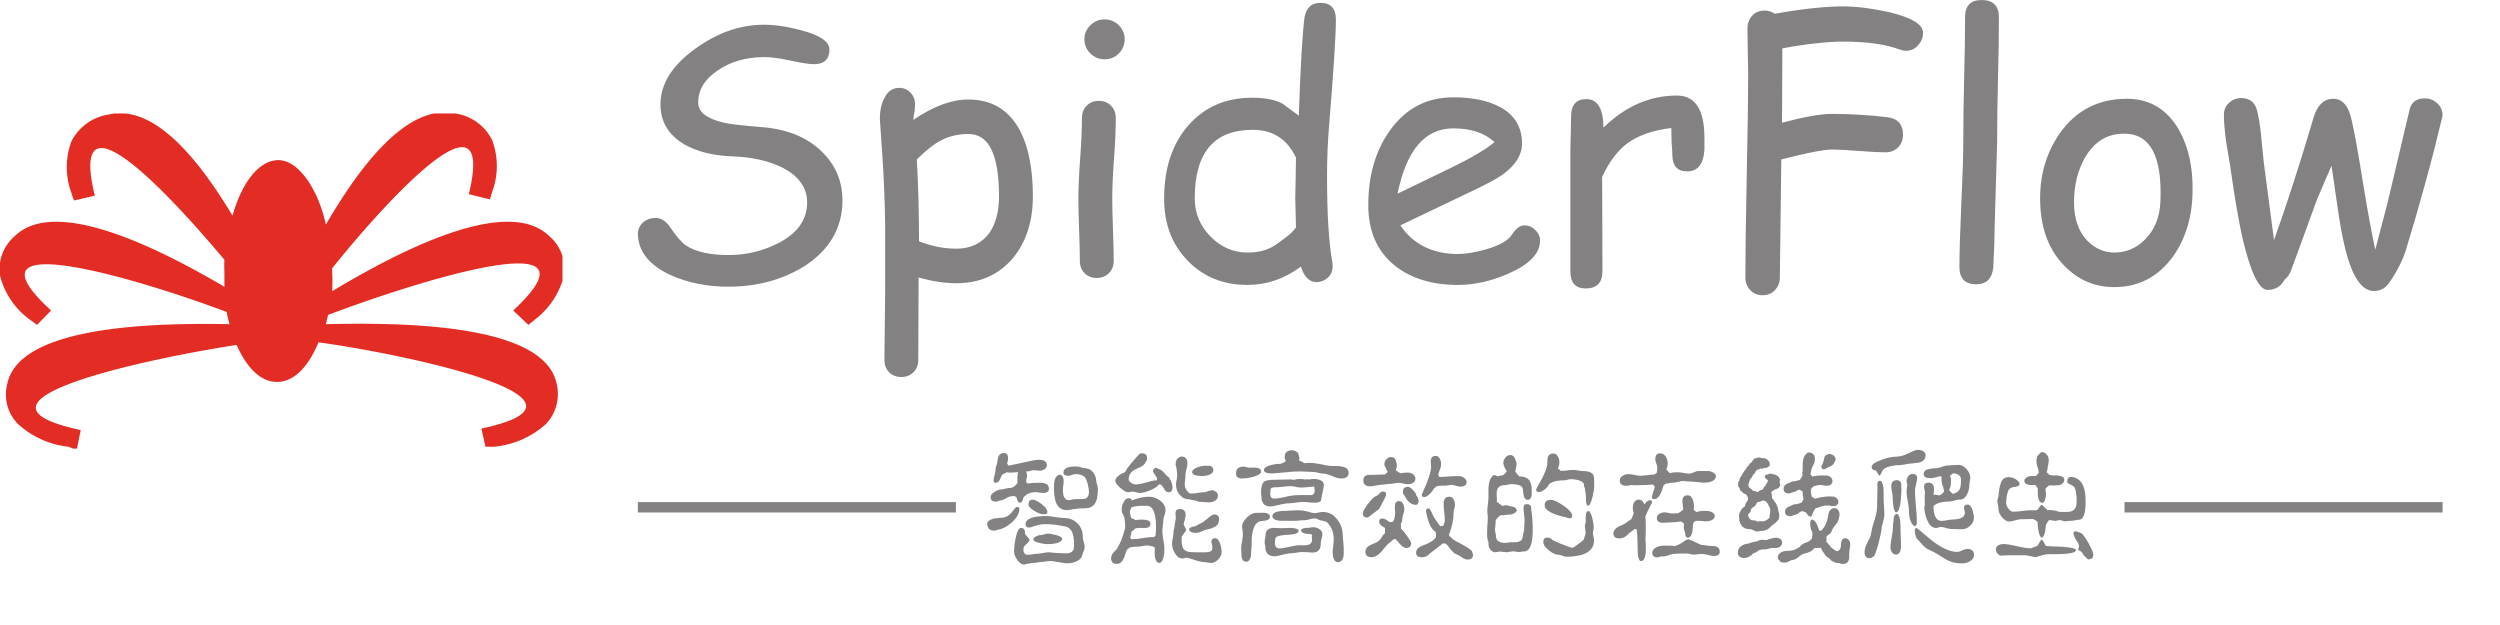 <?xml version="1.0" encoding="UTF-8" standalone="no"?>
<svg version="1.0" xmlns="http://www.w3.org/2000/svg" xmlns:xlink="http://www.w3.org/1999/xlink"
      viewBox="0 0 240 60" preserveAspectRatio="xMidYMid meet"
     color-interpolation-filters="sRGB" class="el-tooltip" style="margin: auto;">
    <g fill="#838181" class="icon-text-wrapper icon-svg-group iconsvg"
       transform="translate(0,0)">
        <g class="iconsvg-imagesvg" transform="translate(0,10.893)">
            <rect fill="#838181" fill-opacity="0" stroke-width="2" x="0" y="0" width="54"
                  height="32.172"></rect>
            <svg x="0" y="0" width="54" height="32.172" class="image-svg-svg">
                <svg xmlns="http://www.w3.org/2000/svg" viewBox="0 0 15.19 9.05">
                    <g>
                        <path d="M2 2.35a1.6 1.6 0 0 1-.07-.2 2 2 0 0 1 0-1.4 1.35 1.35 0 0 1 1-.72c1.23-.29 2.43 1.2 3.35 2.73.25-.9.72-1.5 1.24-1.5S8.58 2 8.8 3c.94-1.61 2.2-3.27 3.49-3a1.32 1.32 0 0 1 1 .72 2 2 0 0 1 0 1.4l-.06.2-.57-.14c.73-3-2.08 0-3.69 2v.09a4.66 4.66 0 0 1 0 .53c1.83-1.1 4.73-2.59 5.86-1.49a1.17 1.17 0 0 1 .4 1.07 2.16 2.16 0 0 1-.79 1.19l-.17.14-.41-.39c2.62-2.44-2.65-.77-5 .12l-.06.25c2.15-.05 5.89 0 6.23 1.6a1.18 1.18 0 0 1-.29 1.1 2.43 2.43 0 0 1-1.41.61h-.22L13 8.51c3.68-.79-2-2-4.4-2.33-.27.66-.66 1.07-1.12 1.07s-.83-.41-1.09-1c-2.52.39-7.8 1.53-4.21 2.3l-.11.54L1.85 9a2.4 2.4 0 0 1-1.36-.61 1.13 1.13 0 0 1-.29-1.1c.33-1.54 3.85-1.64 6-1.6a3.14 3.14 0 0 1-.08-.33C3.73 4.46-1.16 3 1.38 5.32L1 5.71l-.19-.14A2.11 2.11 0 0 1 0 4.38a1.18 1.18 0 0 1 .4-1.07c1.09-1.06 3.82.29 5.66 1.37v-.41a3.07 3.07 0 0 1 0-.32C4.42 2 1.85-.7 2.56 2.22z"
                              fill="#E32C24"></path>
                    </g>
                </svg>
            </svg>
        </g>
        <g transform="translate(61.236,0)">
            <g class="tp-name iconsvg-namesvg" transform="translate(0,0)">
                <g>
                    <path d="M2.20-4.13L2.20-4.13Q2.20-4.81 2.69-5.25Q3.18-5.69 3.89-5.69L3.89-5.69Q4.71-5.69 5.32-4.77L5.32-4.77Q6.16-3.52 6.81-3.05L6.81-3.05Q8.23-2.13 10.90-2.13L10.90-2.13Q13.44-2.13 15.64-3.25L15.64-3.25Q18.45-4.67 18.45-7.18L18.45-7.18Q18.45-9.28 16.12-10.50L16.12-10.50Q14.12-11.51 11.17-11.61L11.17-11.61Q8.53-11.71 6.70-12.73L6.70-12.73Q4.37-14.08 4.37-16.59L4.37-16.59Q4.37-19.54 7.72-21.94L7.72-21.94Q10.90-24.24 14.29-24.24L14.29-24.24Q15.91-24.24 17.91-23.70L17.91-23.70Q20.59-22.99 20.59-21.87L20.59-21.87Q20.59-20.45 19.10-20.45L19.10-20.45Q18.45-20.45 16.79-20.81Q15.13-21.16 14.22-21.13L14.22-21.13Q11.65-21.09 9.85-19.84L9.85-19.84Q7.99-18.59 7.99-16.76L7.99-16.76Q7.99-15.41 10.46-14.83L10.46-14.83Q11.34-14.63 13.98-14.42L13.98-14.42Q17.74-14.15 19.87-12.05L19.87-12.05Q21.84-10.12 21.84-7.38L21.84-7.38Q21.84-3.45 18.22-1.08L18.22-1.08Q15.03 0.91 10.87 0.91L10.87 0.91Q7.86 0.91 5.35-0.20L5.35-0.20Q2.27-1.63 2.20-4.13ZM32.77 0.58L32.77 0.58Q31.15 0.58 29.15 0.03L29.15 0.03L29.12 7.92Q29.12 8.67 28.66 9.12Q28.20 9.58 27.49 9.58L27.49 9.58Q26.78 9.58 26.32 9.12Q25.87 8.67 25.87 7.92L25.87 7.92L25.94 1.32L25.94-5.25Q25.87-8.87 25.66-11.85L25.66-11.85L25.43-15.20Q25.43-16.39 25.87-17.20L25.87-17.20Q26.34-18.18 27.29-18.18L27.29-18.18Q27.93-18.18 28.37-17.72Q28.81-17.27 28.81-16.59L28.81-16.59Q28.81-16.46 28.78-16.05L28.78-16.05Q28.68-15.54 28.64-15.10L28.64-15.10Q30.07-16.08 31.39-16.57Q32.71-17.06 33.93-17.06L33.93-17.06Q37.31-17.06 38.90-14.05L38.90-14.05Q40.12-11.68 40.12-7.75L40.12-7.75Q40.12-4.20 38.23-1.86L38.23-1.86Q36.16 0.58 32.77 0.58ZM33.93-13.75L33.93-13.75Q32.40-13.75 31.18-13.07L31.18-13.07Q30.30-12.60 28.98-11.31L28.98-11.31Q29.19-7.58 29.19-3.45L29.19-3.45Q30.98-2.74 32.77-2.74L32.77-2.74Q34.84-2.74 35.96-4.27L35.96-4.27Q36.87-5.62 36.87-7.75L36.87-7.75Q36.87-10.77 36.14-12.26Q35.42-13.75 33.93-13.75ZM47.00-20.92L47.00-20.92Q46.22-20.92 45.64-21.48Q45.07-22.04 45.07-22.85L45.07-22.85Q45.07-23.63 45.64-24.19Q46.22-24.75 47.00-24.75L47.00-24.75Q47.81-24.75 48.37-24.19Q48.93-23.63 48.93-22.85L48.93-22.85Q48.93-22.04 48.37-21.48Q47.81-20.92 47.00-20.92ZM47.74-7.52L47.74-7.52Q47.74-6.50 47.81-4.54Q47.88-2.57 47.88-1.56L47.88-1.56Q47.88-0.85 47.42-0.39Q46.96 0.07 46.25 0.07L46.25 0.07Q45.54 0.07 45.08-0.39Q44.63-0.85 44.63-1.56L44.63-1.56Q44.63-2.57 44.56-4.54Q44.49-6.50 44.49-7.52L44.49-7.52Q44.49-9.07 44.66-11.39Q44.83-13.71 44.83-15.27L44.83-15.27Q44.83-16.01 45.29-16.47Q45.74-16.93 46.45-16.93L46.45-16.93Q47.16-16.93 47.62-16.47Q48.08-16.01 48.08-15.27L48.08-15.27Q48.08-13.71 47.91-11.39Q47.74-9.07 47.74-7.52ZM68.56-14.59L68.56-14.59Q68.36-12.16 68.36-9.75L68.36-9.75Q68.36-4.23 68.87-1.42L68.87-1.42Q68.90-1.19 68.90-1.05L68.90-1.05Q68.90-0.37 68.43 0.05Q67.95 0.47 67.34 0.47L67.34 0.47Q66.33 0.47 65.85-1.02L65.85-1.02Q64.67-0.14 63.38 0.30Q62.10 0.74 60.71 0.74L60.71 0.74Q57.29 0.74 55.05-1.52L55.05-1.52Q52.72-3.86 52.72-7.52L52.72-7.52Q52.72-11.92 55.05-14.58Q57.39-17.23 61.15-17.23L61.15-17.23Q63.04-17.23 64.09-16.66L64.09-16.66L65.65-15.51Q65.89-22.48 66.19-24.89L66.19-24.89Q66.43-26.34 67.72-26.34L67.72-26.34Q69.21-26.34 69.21-24.75L69.21-24.75Q69.21-22.45 68.56-14.59ZM61.22-14.15L61.22-14.15Q58.44-14.15 57.05-12.51Q55.66-10.87 55.66-7.58L55.66-7.58Q55.66-5.45 57.17-3.91Q58.68-2.37 60.71-2.37L60.71-2.37Q62.10-2.37 63.04-2.88L63.04-2.88Q63.62-3.18 64.91-4.23L64.91-4.23Q65.14-4.47 65.38-4.77L65.38-4.77L65.31-7.62L65.35-9.55L65.38-11.48Q64.74-12.83 63.70-13.49Q62.67-14.15 61.22-14.15ZM80.92 0.74L80.92 0.74Q77.20 0.74 74.86-1.12L74.86-1.12Q72.32-3.18 72.32-6.91L72.32-6.91Q72.32-11.21 74.42-14.12L74.42-14.12Q76.69-17.27 80.48-17.27L80.48-17.27Q83.22-17.27 84.95-16.35L84.95-16.35Q87.08-15.20 87.08-12.83L87.08-12.83Q87.08-11.21 85.22-9.85L85.22-9.85Q84.37-9.24 81.70-7.99L81.70-7.99L75.40-4.98Q76.32-3.62 77.70-2.93Q79.09-2.23 80.92-2.23L80.92-2.23Q82.07-2.23 83.60-2.67L83.60-2.67Q85.56-3.22 86.12-4.10Q86.68-4.98 87.32-4.98L87.32-4.98Q87.90-4.98 88.35-4.54Q88.81-4.10 88.81-3.52L88.81-3.52Q88.81-1.69 85.83-0.37L85.83-0.37Q83.32 0.74 80.92 0.74ZM80.48-14.29L80.48-14.29Q78.45-14.29 77.11-12.73Q75.77-11.17 75.13-8.02L75.13-8.02L80.18-10.46Q83.19-11.92 84.44-12.97L84.44-12.97Q83.02-14.29 80.48-14.29ZM104.59-12.22L104.59-12.22Q104.45-10.16 102.93-10.16L102.93-10.16Q101.51-10.16 101.51-11.78L101.51-11.78Q101.51-12.09 101.44-12.93L101.44-12.93L101.41-14.32Q98.80-14.02 97.21-12.87L97.21-12.87Q95.75-11.78 94.77-9.62L94.77-9.62L94.80-0.58Q94.80 1.08 93.18 1.08L93.18 1.08Q91.72 1.08 91.72-0.58L91.72-0.58L91.72-12.16Q91.72-12.70 91.76-13.80Q91.79-14.90 91.79-15.44L91.79-15.44Q91.79-17.10 93.25-17.10L93.25-17.10Q94.87-17.10 94.90-14.36L94.90-14.36Q98.05-17.44 101.95-17.44L101.95-17.44Q103.27-17.44 103.93-16.42Q104.59-15.41 104.59-13.37L104.59-13.37Q104.59-12.53 104.59-12.22ZM123.95-21.74L123.95-21.74Q123.65-21.74 123.31-21.87L123.31-21.87Q121.28-22.62 117.89-22.62L117.89-22.62Q116.81-22.62 115.35-22.46Q113.90-22.31 112.07-21.97L112.07-21.97L112.04-14.83Q115.22-15.68 116.84-15.68L116.84-15.68Q119.38-15.68 122.09-15.37L122.09-15.37Q123.65-15.20 123.65-13.68L123.65-13.68Q123.65-12.93 123.18-12.46Q122.70-11.99 121.99-11.99L121.99-11.99Q121.14-11.99 119.42-12.12Q117.69-12.26 116.84-12.26L116.84-12.26Q115.69-12.26 111.97-11.31L111.97-11.31L111.83 0.03Q111.83 0.74 111.36 1.24Q110.89 1.73 110.17 1.73L110.17 1.73Q109.46 1.73 108.99 1.24Q108.52 0.74 108.52 0.03L108.52 0.03Q108.52-3.18 108.65-9.70Q108.79-16.22 108.79-19.50L108.79-19.50Q108.79-20.21 108.75-21.69Q108.72-23.16 108.72-23.87L108.72-23.87Q108.72-24.61 109.18-25.11Q109.63-25.60 110.38-25.60L110.38-25.60Q110.92-25.60 111.33-25.29L111.33-25.29Q113.39-25.66 115.03-25.83Q116.68-26.00 117.89-26.00L117.89-26.00Q119.79-26.00 122.26-25.46L122.26-25.46Q125.58-24.68 125.58-23.46L125.58-23.46Q125.58-22.82 125.14-22.31L125.14-22.31Q124.67-21.74 123.95-21.74ZM132.69-13.00L132.69-13.00L132.45-4.77Q132.45-3.49 132.32-0.95L132.32-0.95Q132.15 0.68 130.69 0.68L130.69 0.68Q129.07 0.68 129.07-0.98L129.07-0.98Q129.07-2.98 129.25-6.99Q129.44-11.00 129.44-13.00L129.44-13.00Q129.44-15.61 129.52-18.98Q129.61-22.35 129.61-24.95L129.61-24.95Q129.61-26.61 131.20-26.61L131.20-26.61Q132.86-26.61 132.86-24.95L132.86-24.95Q132.86-22.35 132.77-18.98Q132.69-15.61 132.69-13.00ZM143.93 0.95L143.93 0.95Q141.15 0.95 139.16-1.08L139.16-1.08Q136.92-3.35 136.82-7.21L136.82-7.21Q136.72-10.94 138.68-13.78L138.68-13.78Q141.02-17.13 145.15-17.13L145.15-17.13Q148.43-17.13 150.16-14.12L150.16-14.12Q151.52-11.68 151.45-8.23L151.45-8.23Q151.41-4.57 149.55-1.96L149.55-1.96Q147.42 0.95 143.93 0.95ZM144.91-13.78L144.91-13.78Q142.48-13.81 141.12-11.48L141.12-11.48Q140.07-9.62 140.07-7.21L140.07-7.21Q140.07-4.81 141.36-3.49L141.36-3.49Q142.48-2.37 143.93-2.37L143.93-2.37Q145.66-2.37 146.88-3.62L146.88-3.62Q148.30-5.01 148.37-7.38L148.37-7.38Q148.60-13.78 144.91-13.78ZM175.28-14.80L175.28-14.80Q174.00-9.41 171.93-2.61L171.93-2.61Q171.46-1.12 170.37 0.47L170.37 0.47Q169.80 1.35 168.82 1.32L168.82 1.32Q167.02 1.29 166.01-3.15L166.01-3.15Q165.67-4.57 165.33-7.01L165.33-7.01L164.79-10.70L163.43-7.55L160.93-0.71Q160.69-0.07 160.28 0.24L160.28 0.24Q159.78 1.19 158.69 1.22L158.69 1.22Q157.44 1.29 156.26-3.69L156.26-3.69Q155.68-6.26 155.07-10.63L155.07-10.63L154.66-13.10Q154.46-14.59 154.46-15.61L154.46-15.61Q154.46-16.29 154.95-16.74Q155.44-17.20 156.12-17.20L156.12-17.20Q157.41-17.20 157.68-15.85L157.68-15.85Q157.91-14.86 158.05-13.41L158.05-13.41L158.29-11.00L159.27-3.56Q161.10-8.67 163.06-15.30L163.06-15.30Q163.60-17.13 164.96-17.13L164.96-17.13Q166.28-17.13 166.72-15.10L166.72-15.10Q167.16-13.17 167.80-9.14L167.80-9.14Q168.48-4.98 168.99-2.64L168.99-2.64L170.17-7.14L172.30-16.15Q172.58-17.17 173.73-17.17L173.73-17.17Q174.44-17.17 174.95-16.69Q175.45-16.22 175.45-15.54L175.45-15.54Q175.45-15.47 175.28-14.80Z"
                          transform="translate(-2.201, 26.613)"></path>
                </g>
            </g>
            <g class="tp-slogan iconsvg-slogansvg" fill="#838181" transform="translate(0,43.19)">
                <rect x="0" height="1" y="5.01" width="30.53"></rect>
                <rect height="1" y="5.01" width="30.53" x="142.72"></rect>
                <g transform="translate(33.53,0)">
                    <path d="M11.34-6.47Q11.34-6.07 11.30-5.81L11.30-5.81Q11.27-5.45 11.15-5.20L11.15-5.20Q10.86-4.57 10.10-4.57L10.10-4.57L9.76-4.56Q9.54-4.54 9.41-4.55L9.41-4.55Q9.37-4.52 9.30-4.52L9.30-4.52Q9.19-4.52 9.07-4.50L9.07-4.50Q9.01-4.50 8.95-4.49L8.95-4.49L8.72-4.43Q8.66-4.42 8.60-4.42L8.60-4.42Q8.48-4.39 8.38-4.39L8.38-4.39Q7.62-4.39 7.32-5.12L7.32-5.12Q7.21-5.40 7.16-5.81L7.16-5.81Q7.13-6.10 7.13-6.50L7.13-6.50L7.13-6.89Q7.14-7.10 7.19-7.26L7.19-7.26Q7.28-7.68 7.64-7.80L7.64-7.80Q8.05-7.78 8.05-7.18L8.05-7.18Q8.05-7.08 8.04-6.96L8.04-6.96Q8.04-6.91 8.03-6.85L8.03-6.85L8.00-6.64Q7.99-6.58 7.99-6.53L7.99-6.53Q7.98-6.40 7.98-6.30L7.98-6.30Q7.98-5.93 8.08-5.69L8.08-5.69Q8.22-5.35 8.53-5.35L8.53-5.35Q8.64-5.35 8.83-5.40L8.83-5.40Q9.02-5.45 9.12-5.45L9.12-5.45L9.89-5.46Q10.48-5.46 10.48-6.16L10.48-6.16Q10.48-6.44 10.36-6.91L10.36-6.91Q10.21-7.44 10.06-7.60L10.06-7.60Q9.95-7.63 9.85-7.73L9.85-7.73Q9.55-7.85 9.18-7.85L9.18-7.85Q9.07-7.85 8.86-7.78L8.86-7.78Q8.63-7.69 8.51-7.69L8.51-7.69Q8.03-7.69 8.03-8.00L8.03-8.00Q8.03-8.35 8.47-8.50L8.47-8.50Q8.77-8.59 9.22-8.59L9.22-8.59Q9.32-8.59 9.47-8.57L9.47-8.57L9.94-8.44Q10.07-8.41 10.16-8.41L10.16-8.41Q10.58-8.41 10.90-8.00L10.90-8.00Q11.17-7.62 11.18-7.20L11.18-7.20Q11.18-7.07 11.27-6.84L11.27-6.84Q11.34-6.60 11.34-6.47L11.34-6.47ZM6.64-6.44Q6.64-6.04 6.05-6.04L6.05-6.04Q5.94-6.04 5.72-6.08L5.72-6.08Q5.51-6.12 5.39-6.12L5.39-6.12Q4.56-6.12 4.18-5.57L4.18-5.57Q4.14-5.33 4.02-5.16L4.02-5.16L3.86-5.10Q3.72-5.11 3.64-5.28L3.64-5.28Q3.56-5.41 3.55-5.58L3.55-5.58Q3.44-5.69 3.34-5.75L3.34-5.75Q3.06-5.75 2.86-5.69L2.86-5.69Q2.71-5.65 2.54-5.54L2.54-5.54L2.41-5.47Q2.33-5.42 2.26-5.40L2.26-5.40Q2.09-5.32 1.87-5.30L1.87-5.30Q1.70-5.21 1.51-5.21L1.51-5.21Q1.04-5.21 1.04-5.64L1.04-5.64Q1.04-5.92 1.44-6.16L1.44-6.16Q1.79-6.38 2.08-6.38L2.08-6.38Q2.22-6.38 2.48-6.46L2.48-6.46Q2.75-6.52 2.88-6.52L2.88-6.52Q3.28-6.52 3.62-7.00L3.62-7.00L3.61-7.52Q3.61-7.79 3.68-8.04L3.68-8.04L3.12-8.00Q2.76-7.97 2.59-8.04L2.59-8.04Q2.51-7.97 2.38-7.91L2.38-7.91L2.16-7.81Q2.12-7.76 2.10-7.70L2.10-7.70L1.93-7.32Q1.78-7.02 1.51-7.02L1.51-7.02Q1.33-7.02 1.33-7.25L1.33-7.25Q1.33-7.38 1.37-7.54L1.37-7.54L1.50-8.08Q1.52-8.23 1.52-8.35L1.52-8.35Q1.52-8.50 1.61-8.70L1.61-8.70Q1.66-8.82 1.69-9.07L1.69-9.07L1.76-9.46Q1.90-9.88 2.32-9.88L2.32-9.88Q2.72-9.88 2.72-9.36L2.72-9.36Q2.72-9.25 2.69-9.11L2.69-9.11L2.62-8.84L2.74-8.72L2.75-8.66Q2.98-8.70 3.42-8.80L3.42-8.80L5.09-9.16Q5.50-9.23 5.69-9.23L5.69-9.23Q6-9.23 6.19-9.13L6.19-9.13Q6.44-9 6.44-8.71L6.44-8.71Q6.44-8.46 6.19-8.30L6.19-8.30Q5.99-8.18 5.72-8.18L5.72-8.18Q5.62-8.18 5.47-8.20L5.47-8.20L5.21-8.23Q5.09-8.24 4.91-8.18L4.91-8.18Q4.70-8.11 4.61-8.11L4.61-8.11L4.43-8.11Q4.54-7.94 4.54-7.66L4.54-7.66Q4.54-7.60 4.52-7.52L4.52-7.52L4.46-7.27Q4.45-7.20 4.45-7.14L4.45-7.14L4.45-7.09L4.62-6.94Q4.98-7.02 5.57-7.02L5.57-7.02L5.92-7.02Q6.12-7.01 6.26-6.96L6.26-6.96Q6.64-6.84 6.64-6.44L6.64-6.44ZM6.49-4.22Q6.49-4.06 6.34-4.02L6.34-4.02Q6.28-4.00 6.19-4.00L6.19-4.00L6.05-4.00Q5.78-4.00 5.24-4.32L5.24-4.32Q4.68-4.67 4.68-4.91L4.68-4.91Q4.68-5.40 5.06-5.40L5.06-5.40Q5.39-5.40 5.93-4.98L5.93-4.98Q6.49-4.54 6.49-4.22L6.49-4.22ZM10.07-0.88Q10.07-0.64 9.97-0.44L9.97-0.44Q9.88-0.26 9.84-0.10L9.84-0.10Q9.77 0.31 9.28 0.53L9.28 0.53Q8.87 0.71 8.39 0.71L8.39 0.71Q8.20 0.71 7.97 0.67L7.97 0.67L7.57 0.60Q7.30 0.54 7.16 0.53L7.16 0.53Q6.94 0.49 6.74 0.49L6.74 0.49Q6.61 0.49 6.36 0.53L6.36 0.53Q6.11 0.58 5.98 0.58L5.98 0.58Q5.84 0.58 5.60 0.62L5.60 0.62Q5.38 0.67 5.27 0.67L5.27 0.67L5.05 0.68L4.74 0.73Q4.56 0.76 4.43 0.79L4.43 0.79Q4.28 0.82 4.24 0.84L4.24 0.84Q3.89 0.82 3.58 0.36L3.58 0.36Q3.29-0.07 3.29-0.43L3.29-0.43Q3.29-0.61 3.32-0.95L3.32-0.95Q3.37-1.36 3.44-1.70L3.44-1.70Q3.65-2.69 3.96-2.69L3.96-2.69Q4.37-2.69 4.34-2.10L4.34-2.10Q4.46-1.98 4.58-1.82L4.58-1.82Q4.66-1.74 4.70-1.67L4.70-1.67Q4.76-1.60 4.78-1.55L4.78-1.55Q4.78-1.42 4.54-1.20L4.54-1.20L4.36-1.02Q4.25-0.92 4.21-0.83L4.21-0.83Q4.20-0.76 4.20-0.70L4.20-0.70Q4.19-0.61 4.19-0.55L4.19-0.55Q4.19-0.26 4.44-0.13L4.44-0.13L4.62-0.11Q4.72-0.11 4.84-0.12L4.84-0.12L5.27-0.19Q5.39-0.20 5.48-0.20L5.48-0.20Q5.62-0.20 5.77-0.23L5.77-0.23L6.32-0.32Q6.48-0.35 6.61-0.35L6.61-0.35Q6.72-0.35 6.91-0.32L6.91-0.32Q7.12-0.29 7.21-0.29L7.21-0.29L8.27-0.24Q9.05-0.24 9.05-0.92L9.05-0.92L9.05-1.20Q9.05-1.36 9.04-1.49L9.04-1.49Q9.01-1.84 8.94-2.08L8.94-2.08Q8.75-2.72 8.18-2.83L8.18-2.83Q7.63-2.94 7.24-2.99L7.24-2.99Q6.73-3.05 6.28-3.05L6.28-3.05Q6.02-3.05 5.75-3L5.75-3Q5.56-2.96 5.32-2.89L5.32-2.89Q5.28-2.87 5.22-2.86L5.22-2.86L4.98-2.77Q4.81-2.72 4.73-2.72L4.73-2.72Q4.40-2.72 4.40-3.06L4.40-3.06Q4.40-3.53 5.20-3.72L5.20-3.72Q5.47-3.78 5.84-3.80L5.84-3.80L6.13-3.83L6.35-3.83Q6.54-3.83 6.79-3.80L6.79-3.80L7.44-3.70Q7.56-3.67 7.66-3.67L7.66-3.67Q7.90-3.64 8.09-3.64L8.09-3.64Q8.86-3.64 9.37-3.13L9.37-3.13Q9.89-2.62 9.89-1.84L9.89-1.84Q9.89-1.73 9.91-1.60L9.91-1.60L10.04-1.12Q10.07-0.98 10.07-0.88L10.07-0.88ZM7.91-1.64Q7.91-1.36 7.32-1.21L7.32-1.21Q7.10-1.16 6.84-1.14L6.84-1.14L6.49-1.13Q6.19-1.13 5.74-1.24L5.74-1.24Q5.14-1.38 5.14-1.57L5.14-1.57Q5.14-1.72 5.38-1.86L5.38-1.86Q5.60-1.99 5.76-1.99L5.76-1.99Q5.89-1.99 6.16-2.06L6.16-2.06Q6.41-2.14 6.55-2.14L6.55-2.14Q6.84-2.14 7.32-2.00L7.32-2.00Q7.91-1.85 7.91-1.64L7.91-1.64ZM3.80-4.51Q3.80-3.86 3.05-3.19L3.05-3.19Q2.32-2.56 1.64-2.50L1.64-2.50Q1.52-2.42 1.37-2.42L1.37-2.42Q1.19-2.42 1.01-2.51L1.01-2.51Q0.79-2.62 0.79-2.78L0.79-2.78L0.74-2.90Q0.71-2.99 0.71-3.04L0.71-3.04Q0.71-3.38 1.20-3.54L1.20-3.54Q1.39-3.60 1.62-3.62L1.62-3.62L1.82-3.65L1.98-3.65Q2.36-3.65 2.66-3.82L2.66-3.82Q2.88-3.94 3.07-4.18L3.07-4.18L3.35-4.54Q3.48-4.70 3.59-4.70L3.59-4.70Q3.80-4.70 3.80-4.51L3.80-4.51ZM22.43-8.23Q22.43-7.94 22.03-7.79L22.03-7.79Q21.73-7.67 21.37-7.67L21.37-7.67L21.26-7.67Q21.18-7.67 21.12-7.68L21.12-7.68Q20.93-7.68 20.80-7.72L20.80-7.72Q20.39-7.80 20.39-8.05L20.39-8.05Q20.39-8.30 20.89-8.50L20.89-8.50Q21.30-8.65 21.60-8.65L21.60-8.65L22.07-8.65Q22.21-8.65 22.32-8.51L22.32-8.51Q22.43-8.38 22.43-8.23L22.43-8.23ZM22.85-5.95L22.86-5.77Q22.87-5.47 22.57-5.29L22.57-5.29Q22.32-5.14 22.00-5.14L22.00-5.14Q21.90-5.14 21.79-5.15L21.79-5.15L21.59-5.16Q21.32-5.20 21.18-5.18L21.18-5.18Q21.11-5.18 21.04-5.20L21.04-5.20Q20.99-5.21 20.92-5.24L20.92-5.24Q20.87-5.27 20.84-5.27L20.84-5.27L20.78-5.29Q20.71-5.32 20.64-5.32L20.64-5.32Q20.53-5.32 20.34-5.38L20.34-5.38Q20.15-5.44 20.03-5.44L20.03-5.44Q19.54-5.44 19.18-5.88L19.18-5.88Q18.84-6.29 18.84-6.82L18.84-6.82Q18.84-6.92 18.85-7.06L18.85-7.06L18.94-7.52Q18.95-7.66 18.95-7.76L18.95-7.76Q18.95-7.98 18.91-8.23L18.91-8.23Q18.88-8.57 18.80-8.69L18.80-8.69L18.80-8.76Q18.80-9.30 19.13-9.44L19.13-9.44Q19.21-9.54 19.36-9.54L19.36-9.54Q19.93-9.54 19.93-8.88L19.93-8.88Q19.93-8.76 19.91-8.62L19.91-8.62L19.78-8.09Q19.75-7.94 19.75-7.82L19.75-7.82Q19.75-7.72 19.74-7.58L19.74-7.58Q19.74-7.52 19.73-7.45L19.73-7.45L19.69-7.09Q19.68-6.96 19.68-6.85L19.68-6.85Q19.68-6.38 20.11-6.02L20.11-6.02L20.21-6Q20.28-5.98 20.30-5.98L20.30-5.98Q20.42-5.98 20.58-6L20.58-6Q20.64-6 20.71-6.01L20.71-6.01L20.92-6.05Q20.95-6.05 20.99-6.06L20.99-6.06Q21.06-6.07 21.12-6.07L21.12-6.07Q21.26-6.10 21.38-6.10L21.38-6.10Q21.52-6.10 21.65-6.13L21.65-6.13L21.77-6.16L21.98-6.24L22.09-6.26Q22.22-6.30 22.34-6.30L22.34-6.30L22.43-6.30Q22.50-6.24 22.56-6.22L22.56-6.22Q22.57-6.20 22.61-6.19L22.61-6.19Q22.63-6.19 22.64-6.18L22.64-6.18L22.72-6.12Q22.76-6.07 22.85-5.95L22.85-5.95ZM22.97-3.52Q22.97-2.96 22.46-2.74L22.46-2.74Q22.30-2.65 22.00-2.58L22.00-2.58L21.52-2.46Q21.40-2.36 21.29-2.35L21.29-2.35Q21.08-2.21 20.66-2.21L20.66-2.21Q20.48-2.21 20.32-2.28L20.32-2.28Q20.10-2.38 20.10-2.53L20.10-2.53Q20.10-2.65 20.23-2.72L20.23-2.72L20.34-2.77Q20.39-2.80 20.46-2.81L20.46-2.81Q20.51-2.80 20.60-2.82L20.60-2.82L20.78-2.89Q20.96-2.98 21.07-3.06L21.07-3.06Q21.23-3.11 21.46-3.26L21.46-3.26Q21.55-3.32 21.66-3.42L21.66-3.42L22.04-3.73Q22.15-3.80 22.21-3.86L22.21-3.86Q22.39-3.98 22.49-3.98L22.49-3.98Q22.97-3.98 22.97-3.52L22.97-3.52ZM18.50-6.55Q18.50-6.11 18.12-6.11L18.12-6.11Q17.86-6.11 17.66-6.49L17.66-6.49Q17.46-6.88 17.22-6.88L17.22-6.88Q17.03-6.59 16.37-6.30L16.37-6.30Q15.74-6.04 15.34-6.04L15.34-6.04Q15.23-6.04 15.01-6.11L15.01-6.11Q14.80-6.17 14.68-6.17L14.68-6.17Q14.62-6.17 14.53-6.16L14.53-6.16L14.47-6.14Q14.42-6.14 14.40-6.13L14.40-6.13Q14.33-6.12 14.27-6.12L14.27-6.12Q14.20-6.12 14.12-6.13L14.12-6.13Q13.91-6.17 13.46-6.56L13.46-6.56Q13.01-6.96 13.01-7.18L13.01-7.18Q13.01-7.51 13.45-7.79L13.45-7.79Q13.51-7.86 13.60-7.90L13.60-7.90L13.75-7.94Q13.97-8.02 14.09-8.29L14.09-8.29Q14.12-8.36 14.32-8.62L14.32-8.62L14.74-9.13Q14.98-9.42 15.16-9.61L15.16-9.61Q15.36-9.83 15.40-9.83L15.40-9.83L15.54-9.85Q16.06-9.85 16.06-9.41L16.06-9.41Q16.06-9.35 16.04-9.28L16.04-9.28Q16.04-9.22 16.03-9.14L16.03-9.14Q15.95-9.06 15.86-8.89L15.86-8.89Q15.76-8.71 15.48-8.56L15.48-8.56L14.95-8.32Q14.64-8.16 14.50-7.97L14.50-7.97Q14.29-7.72 14.29-7.32L14.29-7.32Q14.29-7.27 14.32-7.20L14.32-7.20Q14.41-7.09 14.58-6.98L14.58-6.98Q14.78-6.86 14.92-6.86L14.92-6.86Q15.17-6.86 15.48-6.92L15.48-6.92Q15.68-6.96 16.01-7.06L16.01-7.06L16.50-7.19Q16.75-7.25 16.93-7.25L16.93-7.25L16.98-7.25Q17.02-7.32 17.02-7.40L17.02-7.40Q17.02-7.52 16.82-7.79L16.82-7.79Q16.62-8.05 16.62-8.15L16.62-8.15Q16.62-8.24 16.72-8.35L16.72-8.35Q16.81-8.46 16.90-8.46L16.90-8.46Q16.97-8.46 17.05-8.41L17.05-8.41L17.21-8.33Q17.42-8.29 17.71-7.97L17.71-7.97L17.76-7.90L17.93-7.72Q18.05-7.60 18.14-7.55L18.14-7.55Q18.22-7.48 18.24-7.36L18.24-7.36L18.36-7.19Q18.37-7.13 18.41-7.03L18.41-7.03L18.42-7.00Q18.42-6.96 18.43-6.95L18.43-6.95L18.46-6.88Q18.50-6.67 18.50-6.55L18.50-6.55ZM23.22-0.38Q23.22-0.02 22.91 0.32L22.91 0.32Q22.57 0.68 22.22 0.68L22.22 0.68Q22.12 0.68 21.91 0.64L21.91 0.64Q21.70 0.60 21.59 0.60L21.59 0.60Q21.40 0.60 21.10 0.53L21.10 0.53Q20.87 0.48 20.57 0.37L20.57 0.37L20.11 0.23Q19.90 0.16 19.85 0.16L19.85 0.16L19.74 0.19Q19.68 0.22 19.64 0.22L19.64 0.22Q19.55 0.25 19.46 0.25L19.46 0.25Q19.03 0.25 18.73-0.26L18.73-0.26Q18.46-0.71 18.46-1.16L18.46-1.16Q18.46-1.28 18.48-1.45L18.48-1.45L18.58-2.03Q18.60-2.18 18.60-2.30L18.60-2.30Q18.60-2.36 18.61-2.45L18.61-2.45L18.68-2.71Q18.70-2.80 18.70-2.86L18.70-2.86Q18.70-3 18.76-3.26L18.76-3.26Q18.82-3.53 18.82-3.66L18.82-3.66L18.79-4.08Q18.79-4.15 18.80-4.21L18.80-4.21Q18.84-4.50 19.21-4.50L19.21-4.50Q19.76-4.50 19.76-3.92L19.76-3.92Q19.76-3.77 19.68-3.48L19.68-3.48L19.62-3.25Q19.58-3.12 19.57-3.02L19.57-3.02L19.82-2.52Q19.82-2.50 19.76-2.39L19.76-2.39Q19.72-2.30 19.62-2.18L19.62-2.18Q19.45-1.92 19.38-1.84L19.38-1.84L19.38-1.37Q19.39-1.15 19.43-0.98L19.43-0.98Q19.54-0.55 19.84-0.46L19.84-0.46Q19.90-0.41 20.15-0.37L20.15-0.37Q20.34-0.35 20.66-0.35L20.66-0.35Q20.90-0.34 21.22-0.34L21.22-0.34L21.60-0.34Q22.04-0.34 22.26-0.50L22.26-0.50Q22.33-0.65 22.33-0.82L22.33-0.82Q22.33-0.88 22.32-0.96L22.32-0.96L22.25-1.22Q22.24-1.30 22.24-1.36L22.24-1.36Q22.24-1.70 22.60-1.70L22.60-1.70Q22.90-1.70 23.08-1.16L23.08-1.16Q23.15-0.96 23.18-0.73L23.18-0.73Q23.22-0.53 23.22-0.38L23.22-0.38ZM17.83-4.36Q17.83-4.25 17.80-4.12L17.80-4.12L17.69-3.77Q17.66-3.71 17.65-3.65L17.65-3.65Q17.62-3.53 17.62-3.42L17.62-3.42Q17.62-3.30 17.60-3.16L17.60-3.16L17.54-2.62Q17.53-2.47 17.53-2.35L17.53-2.35Q17.53-2.16 17.57-1.93L17.57-1.93Q17.57-1.84 17.59-1.72L17.59-1.72L17.70-1.06Q17.72-0.82 17.72-0.61L17.72-0.61L17.71-0.29Q17.69-0.05 17.64 0.13L17.64 0.13Q17.51 0.67 17.23 0.67L17.23 0.67Q16.96 0.67 16.85 0.24L16.85 0.24Q16.81 0.10 16.80-0.11L16.80-0.11Q16.79-0.18 16.79-0.26L16.79-0.26L16.79-0.40Q16.79-0.53 16.81-0.79L16.81-0.79L16.64-0.90L16.36-0.96Q16.19-1.00 16.07-1.00L16.07-1.00Q15.96-1.00 15.83-0.98L15.83-0.98L15.34-0.90Q15.20-0.89 15.10-0.89L15.10-0.89Q14.63-0.89 14.36-0.79L14.36-0.79L14.23-0.67Q14.12-0.59 14.12-0.58L14.12-0.58Q14.06-0.46 13.97-0.18L13.97-0.18L13.93-0.07Q13.92 0 13.90 0.05L13.90 0.05Q13.86 0.17 13.81 0.26L13.81 0.26Q13.58 0.77 13.15 0.77L13.15 0.77Q12.61 0.77 12.61 0.22L12.61 0.22Q12.61-0.10 12.91-0.41L12.91-0.41L13.13-0.62Q13.22-0.74 13.24-0.83L13.24-0.83L13.45-1.20L13.62-1.58Q13.69-1.78 13.76-2.02L13.76-2.02Q13.85-2.27 13.90-2.46L13.90-2.46Q13.96-2.66 13.96-2.72L13.96-2.72Q13.96-3.30 13.88-3.67L13.88-3.67Q13.86-3.78 13.81-3.86L13.81-3.86Q13.80-3.90 13.78-3.94L13.78-3.94L13.73-4.01Q13.62-4.19 13.62-4.45L13.62-4.45Q13.62-4.78 13.79-5.12L13.79-5.12Q13.99-5.54 14.28-5.54L14.28-5.54Q14.44-5.54 14.53-5.46L14.53-5.46L14.62-5.33Q15.49-5.68 16.24-5.68L16.24-5.68Q16.82-5.68 17.30-5.32L17.30-5.32Q17.83-4.93 17.83-4.36L17.83-4.36ZM16.92-2.68L16.91-3.26Q16.87-3.67 16.80-3.97L16.80-3.97Q16.60-4.81 16.04-4.81L16.04-4.81L15.68-4.81Q15.46-4.81 15.29-4.80L15.29-4.80Q14.80-4.76 14.56-4.66L14.56-4.66L14.47-4.45Q14.41-4.31 14.41-4.25L14.41-4.25Q14.41-4.10 14.46-3.94L14.46-3.94L14.54-3.64L14.75-3.55Q14.86-3.50 14.92-3.43L14.92-3.43Q15.05-3.46 15.24-3.47L15.24-3.47Q15.48-3.49 15.68-3.48L15.68-3.48Q16.24-3.46 16.36-3.25L16.36-3.25L16.37-3.17Q16.38-3.12 16.38-3.08L16.38-3.08Q16.38-2.68 15.83-2.68L15.83-2.68L15.38-2.69Q15.17-2.69 14.94-2.64L14.94-2.64Q14.75-2.45 14.58-2.34L14.58-2.34L14.52-2.04L14.44-1.74Q14.47-1.72 14.50-1.67L14.50-1.67Q14.52-1.64 14.54-1.60L14.54-1.60L14.59-1.60Q14.82-1.60 15.12-1.63L15.12-1.63L15.91-1.75L16.18-1.78Q16.48-1.81 16.70-1.80L16.70-1.80L16.87-1.93Q16.92-2.39 16.92-2.68L16.92-2.68ZM35.41-7.97Q35.41-7.43 34.68-7.43L34.68-7.43Q34.49-7.43 34.26-7.50L34.26-7.50Q34.18-7.52 34.06-7.57L34.06-7.57Q34.02-7.60 33.96-7.62L33.96-7.62L33.85-7.66Q33.59-7.78 33.44-7.81L33.44-7.81Q33.20-7.90 32.99-7.90L32.99-7.90Q32.87-7.90 32.72-7.93L32.72-7.93L32.59-7.96Q32.56-7.96 32.52-7.97L32.52-7.97L32.20-8.04Q32.05-8.06 31.94-8.06L31.94-8.06L30.80-8.11Q30.48-8.11 30.08-8.09L30.08-8.09L28.63-7.96Q28.24-7.92 27.91-7.92L27.91-7.92Q27.68-7.92 27.52-7.98L27.52-7.98Q27.28-8.06 27.28-8.23L27.28-8.23Q27.28-8.54 27.95-8.72L27.95-8.72Q28.19-8.78 28.49-8.82L28.49-8.82Q28.73-8.84 28.88-8.84L28.88-8.84L29.15-8.95Q29.29-9.02 29.39-9.10L29.39-9.10Q29.27-9.30 29.27-9.49L29.27-9.49Q29.27-10.14 30-10.14L30-10.14Q30.20-10.14 30.41-10.01L30.41-10.01Q30.62-9.85 30.62-9.66L30.62-9.66Q30.62-9.62 30.64-9.58L30.64-9.58L30.66-9.50Q30.68-9.44 30.68-9.42L30.68-9.42Q30.70-9.38 30.70-9.35L30.70-9.35Q30.70-9.31 30.67-9.26L30.67-9.26L30.62-9.19L30.90-9.05Q31.06-8.95 31.18-8.90L31.18-8.90Q31.60-8.95 32.00-8.92L32.00-8.92Q32.29-8.89 32.66-8.82L32.66-8.82L32.82-8.78Q32.84-8.77 32.89-8.77L32.89-8.77L33.26-8.69Q33.61-8.63 33.89-8.63L33.89-8.63L34.32-8.63Q34.61-8.62 34.82-8.57L34.82-8.57Q35.41-8.44 35.41-7.97L35.41-7.97ZM33.04-6.77L32.76-5.33Q32.70-5.17 32.46-5.14L32.46-5.14Q32.38-5.11 32.26-5.11L32.26-5.11L32.08-5.11Q31.96-5.11 31.81-5.12L31.81-5.12L31.31-5.17Q31.16-5.18 31.04-5.18L31.04-5.18Q30.80-5.18 30.35-5.12L30.35-5.12Q29.89-5.05 29.68-5.05L29.68-5.05Q29.47-5.05 29.22-5.00L29.22-5.00Q29.11-4.99 28.99-4.96L28.99-4.96L28.52-4.85Q28.39-4.81 28.30-4.80L28.30-4.80Q28.04-4.75 27.85-4.75L27.85-4.75Q27.65-4.75 27.44-4.85L27.44-4.85Q27.22-4.96 27.18-5.14L27.18-5.14Q27.06-5.26 27.06-5.39L27.06-5.39Q27.06-5.51 27.04-5.71L27.04-5.71Q27-5.92 27-6.01L27-6.01Q27-6.85 27.26-7.09L27.26-7.09Q27.50-7.32 28.34-7.31L28.34-7.31L29.92-7.34L30.12-7.30Q30.53-7.39 30.77-7.39L30.77-7.39Q30.86-7.39 31.00-7.37L31.00-7.37L31.27-7.33L31.42-7.36Q31.52-7.36 31.61-7.33L31.61-7.33Q32.05-7.44 32.48-7.34L32.48-7.34Q33.04-7.21 33.04-6.77L33.04-6.77ZM27.01-8.10Q27.01-7.80 26.22-7.58L26.22-7.58Q25.94-7.51 25.61-7.46L25.61-7.46Q25.33-7.43 25.18-7.43L25.18-7.43Q24.60-7.43 24.60-7.92L24.60-7.92Q24.60-8.57 25.33-8.57L25.33-8.57Q25.39-8.57 25.48-8.56L25.48-8.56L25.73-8.48Q25.81-8.47 25.87-8.47L25.87-8.47L26.17-8.48Q26.40-8.48 26.56-8.47L26.56-8.47Q27.01-8.40 27.01-8.10L27.01-8.10ZM34.94-0.74L34.94-0.34Q34.94-0.07 34.91 0.10L34.91 0.10Q34.79 0.60 34.36 0.60L34.36 0.60Q34.07 0.60 33.95 0.19L33.95 0.19Q33.91 0.05 33.89-0.14L33.89-0.14Q33.88-0.23 33.88-0.30L33.88-0.30L33.88-0.43Q33.88-0.62 33.94-1.01L33.94-1.01Q33.98-1.38 33.98-1.58L33.98-1.58Q33.98-2.60 33.34-3.22L33.34-3.22Q33.24-3.31 32.93-3.37L32.93-3.37L32.66-3.43Q32.53-3.47 32.44-3.52L32.44-3.52Q32.27-3.60 32.15-3.60L32.15-3.60Q32.04-3.60 31.92-3.58L31.92-3.58L31.45-3.46Q31.32-3.43 31.21-3.43L31.21-3.43Q31.08-3.43 30.80-3.41L30.80-3.41Q30.54-3.37 30.40-3.37L30.40-3.37L29.00-3.37Q28.88-3.37 28.75-3.38L28.75-3.38Q28.58-3.41 28.45-3.44L28.45-3.44Q28.09-3.56 28.09-3.80L28.09-3.80Q28.09-4.14 28.61-4.26L28.61-4.26Q28.79-4.30 29.03-4.31L29.03-4.31Q29.12-4.32 29.22-4.32L29.22-4.32L29.38-4.32Q29.58-4.32 30.01-4.36L30.01-4.36Q30.43-4.38 30.65-4.38L30.65-4.38Q30.98-4.38 31.51-4.25L31.51-4.25L31.69-4.19L31.86-4.15Q32.04-4.10 32.11-4.10L32.11-4.10Q32.24-4.10 32.51-4.16L32.51-4.16Q32.77-4.22 32.92-4.22L32.92-4.22Q33.77-4.22 34.33-3.48L34.33-3.48Q34.85-2.80 34.85-1.92L34.85-1.92Q34.85-1.73 34.90-1.33L34.90-1.33Q34.94-0.95 34.94-0.74L34.94-0.74ZM32.89-2.11Q32.89-2.02 32.87-1.90L32.87-1.90L32.76-1.45Q32.74-1.32 32.74-1.22L32.74-1.22Q32.74-0.32 31.97-0.32L31.97-0.32Q31.84-0.32 31.67-0.34L31.67-0.34Q31.61-0.34 31.52-0.35L31.52-0.35L31.38-0.36Q31.01-0.38 30.79-0.37L30.79-0.37L30.40-0.31Q30.36-0.31 30.34-0.30L30.34-0.30Q30.04-0.25 29.88-0.25L29.88-0.25Q29.70-0.25 29.47-0.20L29.47-0.20Q29.33-0.18 29.06-0.11L29.06-0.11Q28.79-0.04 28.64-0.01L28.64-0.01Q28.43 0.04 28.25 0.04L28.25 0.04Q28.04 0.04 27.83-0.06L27.83-0.06Q27.59-0.17 27.55-0.34L27.55-0.34Q27.43-0.48 27.43-0.61L27.43-0.61Q27.43-0.97 27.36-1.13L27.36-1.13L27.35-1.28Q27.34-1.40 27.38-1.62L27.38-1.62Q27.43-1.84 27.43-1.94L27.43-1.94Q27.43-2.69 28.24-2.69L28.24-2.69L28.90-2.66L29.90-2.69Q29.95-2.69 30.01-2.68L30.01-2.68Q30.16-2.66 30.28-2.64L30.28-2.64Q30.61-2.57 30.61-2.41L30.61-2.41Q30.61-2.20 30.24-2.11L30.24-2.11Q30.10-2.08 29.86-2.05L29.86-2.05L29.42-2.02Q28.86-1.97 28.64-1.90L28.64-1.90Q28.31-1.78 28.36-1.52L28.36-1.52L28.33-1.28Q28.33-0.72 28.75-0.72L28.75-0.72Q28.96-0.72 29.23-0.77L29.23-0.77Q29.33-0.78 29.47-0.82L29.47-0.82L29.95-0.92Q30.08-0.96 30.19-0.97L30.19-0.97Q30.47-1.02 30.68-1.02L30.68-1.02L31.15-1.02Q31.43-1.02 31.58-1.08L31.58-1.08Q31.99-1.22 31.87-1.81L31.87-1.81L31.91-1.92Q31.91-2.02 31.81-2.09L31.81-2.09L31.58-2.10Q31.54-2.10 31.50-2.11L31.50-2.11Q31.44-2.11 31.39-2.12L31.39-2.12Q31.25-2.14 31.14-2.17L31.14-2.17Q30.84-2.27 30.84-2.46L30.84-2.46Q30.84-2.60 31.15-2.66L31.15-2.66Q31.26-2.69 31.39-2.70L31.39-2.70Q31.50-2.70 31.57-2.69L31.57-2.69Q31.73-2.75 32.03-2.75L32.03-2.75Q32.32-2.75 32.59-2.58L32.59-2.58Q32.89-2.38 32.89-2.11L32.89-2.11ZM27.86-3.76Q27.86-3.55 27.60-3.44L27.60-3.44Q27.40-3.36 27.17-3.36L27.17-3.36Q26.51-3.36 26.26-2.56L26.26-2.56Q26.16-2.26 26.12-1.85L26.12-1.85L26.10-1.50L26.10-1.19Q26.10-1.06 26.09-0.90L26.09-0.90L26.05-0.35Q26.04-0.19 26.04-0.07L26.04-0.07Q26.04 0.13 25.92 0.34L25.92 0.34Q25.79 0.56 25.60 0.56L25.60 0.56Q25.33 0.56 25.21 0.34L25.21 0.34Q25.12 0.16 25.12-0.13L25.12-0.13L25.09-0.72Q25.09-0.95 25.18-1.40L25.18-1.40Q25.26-1.87 25.26-2.11L25.26-2.11Q25.26-2.23 25.22-2.46L25.22-2.46Q25.18-2.70 25.18-2.81L25.18-2.81Q25.18-3.23 25.64-3.68L25.64-3.68Q26.11-4.14 26.53-4.13L26.53-4.13L27.25-4.14Q27.48-4.14 27.65-4.06L27.65-4.06Q27.86-3.96 27.86-3.76L27.86-3.76ZM32.15-6.28L32.11-6.66L31.45-6.60Q31.04-6.56 30.79-6.56L30.79-6.56Q30.68-6.56 30.56-6.59L30.56-6.59L30.44-6.60L30.23-6.66Q30.17-6.67 30.12-6.67L30.12-6.67Q29.99-6.70 29.89-6.70L29.89-6.70Q29.66-6.70 29.20-6.65L29.20-6.65Q28.73-6.59 28.49-6.59L28.49-6.59L28.28-6.59Q28.16-6.58 28.08-6.55L28.08-6.55Q27.88-6.48 27.91-6.24L27.91-6.24L27.88-5.98Q27.88-5.50 28.27-5.50L28.27-5.50Q28.60-5.50 29.20-5.63L29.20-5.63L29.65-5.74Q29.92-5.78 30.11-5.81L30.11-5.81Q30.44-5.84 30.95-5.84L30.95-5.84L31.78-5.84Q32.15-5.84 32.15-6.28L32.15-6.28ZM46.73-7.09Q46.73-6.65 46.14-6.65L46.14-6.65Q46.04-6.65 45.92-6.67L45.92-6.67L45.49-6.79Q45.37-6.82 45.28-6.82L45.28-6.82Q45.22-6.82 45.13-6.80L45.13-6.80L44.93-6.77Q44.89-6.76 44.86-6.76L44.86-6.76Q44.78-6.74 44.72-6.74L44.72-6.74L44.29-6.74Q44.04-6.73 43.85-6.68L43.85-6.68Q43.82-6.65 43.78-6.61L43.78-6.61L43.61-6.47Q43.56-6.43 43.54-6.40L43.54-6.40Q43.45-6.18 43.18-5.93L43.18-5.93Q42.88-5.65 42.66-5.65L42.66-5.65Q42.43-5.65 42.43-5.88L42.43-5.88L42.89-6.94Q43.08-7.43 43.19-7.80L43.19-7.80Q43.33-8.28 43.33-8.56L43.33-8.56L43.31-8.88Q43.28-9.10 43.31-9.23L43.31-9.23Q43.36-9.60 43.78-9.60L43.78-9.60Q44.03-9.60 44.17-9.32L44.17-9.32Q44.29-9.08 44.29-8.82L44.29-8.82Q44.29-8.58 44.18-8.29L44.18-8.29L44.12-8.15Q44.12-8.12 44.11-8.11L44.11-8.11L44.00-7.80L44.06-7.69Q44.10-7.62 44.10-7.57L44.10-7.57L45.60-7.66L46.02-7.66Q46.27-7.66 46.49-7.50L46.49-7.50Q46.73-7.33 46.73-7.09L46.73-7.09ZM41.82-7.42Q41.82-7.14 41.57-7.00L41.57-7.00Q41.35-6.88 41.06-6.88L41.06-6.88Q40.92-6.88 40.64-6.95L40.64-6.95Q40.37-7.01 40.24-7.01L40.24-7.01Q40.14-7.01 40.01-7.00L40.01-7.00L39.54-6.92Q39.41-6.91 39.31-6.91L39.31-6.91Q39.20-6.91 39-6.88L39-6.88Q38.80-6.84 38.70-6.84L38.70-6.84Q38.48-6.84 38.08-6.77L38.08-6.77Q37.67-6.68 37.46-6.68L37.46-6.68Q36.82-6.68 36.82-7.26L36.82-7.26Q36.82-7.78 37.43-7.78L37.43-7.78Q37.76-7.78 38.15-7.79L38.15-7.79L38.87-7.82Q39.06-7.93 39.17-8.06L39.17-8.06Q39.14-8.14 39.07-8.24L39.07-8.24L39.05-8.29Q39.05-8.30 39.04-8.32L39.04-8.32L39.02-8.34Q38.99-8.40 38.98-8.44L38.98-8.44Q38.84-8.66 38.84-8.81L38.84-8.81Q38.84-9.06 39.04-9.28L39.04-9.28Q39.23-9.49 39.47-9.49L39.47-9.49Q39.92-9.49 39.97-9.02L39.97-9.02Q40.04-8.90 40.04-8.72L40.04-8.72Q40.04-8.50 39.94-8.22L39.94-8.22Q40.14-8.06 40.39-7.93L40.39-7.93Q40.72-8.00 41.04-8.00L41.04-8.00Q41.33-8.00 41.56-7.86L41.56-7.86Q41.82-7.68 41.82-7.42L41.82-7.42ZM47.35-0.10Q47.35 0.35 46.82 0.35L46.82 0.35Q46.58 0.35 46.31 0.16L46.31 0.16Q46.13 0.02 45.95-0.06L45.95-0.06Q45.92-0.08 45.88-0.10L45.88-0.10Q45.86-0.11 45.85-0.11L45.85-0.11Q45.84-0.12 45.83-0.12L45.83-0.12L45.55-0.26L45.41-0.40Q45.25-0.55 45.04-0.84L45.04-0.84Q44.86-1.09 44.70-1.19L44.70-1.19L44.46-1.20L43.21-0.23Q43.01-0.06 43.00-0.04L43.00-0.04Q42.76 0.13 42.44 0.13L42.44 0.13Q41.89 0.13 41.89-0.29L41.89-0.29Q41.89-0.59 42.10-0.76L42.10-0.76Q42.23-0.88 42.58-1.02L42.58-1.02L42.89-1.14Q43.07-1.21 43.20-1.30L43.20-1.30Q43.57-1.49 43.80-1.79L43.80-1.79L43.80-2.04Q43.79-2.18 43.76-2.30L43.76-2.30Q43.33-2.58 43.12-3.20L43.12-3.20Q43.03-3.42 42.95-3.76L42.95-3.76L42.83-4.31Q42.88-4.57 43.07-4.57L43.07-4.57Q43.12-4.57 43.19-4.49L43.19-4.49Q43.26-4.42 43.33-4.28L43.33-4.28Q43.48-4.02 43.49-3.90L43.49-3.90Q43.63-3.65 43.82-3.37L43.82-3.37Q43.98-3.14 44.21-2.84L44.21-2.84L44.50-2.90L44.59-3.13Q44.64-3.26 44.64-3.36L44.64-3.36Q44.64-3.54 44.63-3.79L44.63-3.79L44.54-4.69L44.53-5.05Q44.53-5.68 45.11-5.68L45.11-5.68Q45.36-5.68 45.50-5.40L45.50-5.40Q45.62-5.18 45.62-4.90L45.62-4.90Q45.62-4.79 45.56-4.56L45.56-4.56Q45.49-4.33 45.49-4.20L45.49-4.20Q45.49-3.17 45.05-2.06L45.05-2.06Q45.07-1.99 45.07-1.93L45.07-1.93L45.35-1.67Q45.53-1.51 45.66-1.44L45.66-1.44L46.02-1.26Q46.32-1.10 46.57-0.95L46.57-0.95Q46.88-0.77 47.06-0.62L47.06-0.62Q47.28-0.47 47.28-0.38L47.28-0.38Q47.28-0.35 47.29-0.31L47.29-0.31L47.32-0.24Q47.35-0.14 47.35-0.10L47.35-0.10ZM42.12-5.34Q42.12-5.27 42.11-5.20L42.11-5.20Q42.11-5.11 42.08-5.05L42.08-5.05Q42.02-4.90 41.87-4.90L41.87-4.90Q41.45-4.90 41.12-5.27L41.12-5.27Q41.00-5.40 40.86-5.63L40.86-5.63L40.64-5.99L40.63-6.07Q40.62-6.12 40.62-6.16L40.62-6.16Q40.62-6.26 40.68-6.41L40.68-6.41Q40.67-6.50 40.85-6.58L40.85-6.58Q40.99-6.64 41.11-6.64L41.11-6.64Q41.29-6.64 41.60-6.31L41.60-6.31Q41.89-6 41.90-5.82L41.90-5.82L42.05-5.59Q42.12-5.46 42.12-5.34L42.12-5.34ZM39.02-5.88Q39.02-5.86 38.93-5.64L38.93-5.64L38.47-4.74Q38.35-4.52 38.33-4.50L38.33-4.50L38.11-4.33Q37.94-4.19 37.75-4.06L37.75-4.06L37.40-3.79Q37.25-3.68 37.22-3.68L37.22-3.68Q36.77-3.68 36.77-4.09L36.77-4.09Q36.77-4.21 36.91-4.46L36.91-4.46Q37.04-4.70 37.26-4.98L37.26-4.98Q37.75-5.62 37.99-5.72L37.99-5.72L38.15-5.80Q38.23-5.84 38.29-5.90L38.29-5.90L38.38-6Q38.44-6.06 38.48-6.10L38.48-6.10Q38.60-6.18 38.71-6.18L38.71-6.18Q39.02-6.18 39.02-5.88L39.02-5.88ZM41.41-1.22Q41.41-0.76 40.93-0.76L40.93-0.76Q40.70-0.76 40.38-1.09L40.38-1.09Q40.27-1.20 40.13-1.38L40.13-1.38L39.91-1.63L39.82-1.61Q39.80-1.61 39.79-1.60L39.79-1.60Q39.71-1.58 39.66-1.56L39.66-1.56Q39.53-1.38 39.30-1.24L39.30-1.24Q39.13-1.12 38.92-0.85L38.92-0.85L38.56-0.41Q38.09 0.12 37.60 0.12L37.60 0.12Q37.02 0.12 37.02-0.40L37.02-0.40Q37.02-0.78 37.45-1.02L37.45-1.02L37.84-1.19Q38.08-1.28 38.18-1.36L38.18-1.36Q38.33-1.44 38.42-1.56L38.42-1.56Q38.47-1.61 38.51-1.67L38.51-1.67L38.71-1.99Q38.80-2.10 38.90-2.18L38.90-2.18L38.90-2.69Q38.65-2.81 38.53-2.93L38.53-2.93Q38.34-3.10 38.34-3.30L38.34-3.30Q38.34-3.59 38.64-3.59L38.64-3.59Q38.84-3.59 39.06-3.44L39.06-3.44L39.23-3.32Q39.32-3.26 39.42-3.23L39.42-3.23L39.68-3.29Q39.88-3.66 39.88-4.19L39.88-4.19L39.85-4.49Q39.84-4.72 39.85-4.85L39.85-4.85Q39.89-5.26 40.25-5.26L40.25-5.26Q40.51-5.26 40.64-4.99L40.64-4.99Q40.75-4.79 40.75-4.49L40.75-4.49Q40.75-4.38 40.73-4.25L40.73-4.25Q40.70-4.19 40.69-4.13L40.69-4.13L40.62-3.89Q40.60-3.83 40.60-3.78L40.60-3.78Q40.56-3.65 40.56-3.54L40.56-3.54Q40.56-3.25 40.42-3.10L40.42-3.10L40.44-2.62Q40.62-2.47 41.00-1.94L41.00-1.94Q41.18-1.69 41.29-1.51L41.29-1.51Q41.41-1.30 41.41-1.22L41.41-1.22ZM58.97-7.46L58.99-6.74Q58.99-6.37 58.82-5.66L58.82-5.66Q58.74-5.29 58.63-5.08L58.63-5.08Q58.52-4.82 58.40-4.82L58.40-4.82Q58.26-4.82 58.22-5.10L58.22-5.10Q58.20-5.18 58.20-5.32L58.20-5.32L58.20-5.48Q58.20-5.72 58.16-6.01L58.16-6.01Q58.14-6.23 58.08-6.54L58.08-6.54Q58.03-6.61 58.00-6.73L58.00-6.73Q58.06-7.07 57.54-7.25L57.54-7.25Q57.35-7.31 57.10-7.34L57.10-7.34Q56.90-7.37 56.75-7.37L56.75-7.37Q56.65-7.37 56.46-7.32L56.46-7.32Q56.28-7.26 56.17-7.26L56.17-7.26Q55.72-7.26 55.36-7.19L55.36-7.19Q54.83-7.09 54.62-6.85L54.62-6.85Q54.55-6.64 54.24-6.38L54.24-6.38Q53.92-6.13 53.69-6.13L53.69-6.13Q53.41-6.13 53.41-6.36L53.41-6.36Q53.41-6.41 53.58-6.71L53.58-6.71L53.95-7.38Q54.18-7.82 54.31-8.17L54.31-8.17Q54.48-8.60 54.48-8.89L54.48-8.89Q54.48-9.36 54.55-9.53L54.55-9.53Q54.68-9.83 55.08-9.83L55.08-9.83Q55.34-9.83 55.51-9.53L55.51-9.53Q55.64-9.28 55.64-9L55.64-9Q55.64-8.66 55.49-8.40L55.49-8.40Q55.68-8.26 55.76-8.17L55.76-8.17L55.96-8.17Q56.08-8.17 56.22-8.18L56.22-8.18L56.60-8.23Q56.68-8.23 56.72-8.24L56.72-8.24Q56.87-8.26 56.99-8.26L56.99-8.26Q57.10-8.26 57.23-8.23L57.23-8.23Q57.29-8.23 57.35-8.22L57.35-8.22L57.59-8.17Q57.65-8.16 57.71-8.16L57.71-8.16Q57.84-8.14 57.95-8.14L57.95-8.14Q58.38-8.14 58.62-8.02L58.62-8.02Q58.97-7.86 58.97-7.46L58.97-7.46ZM56.88-3.84Q56.88-3.61 56.60-3.61L56.60-3.61Q56.51-3.61 56.33-3.68L56.33-3.68Q56.15-3.76 56.05-3.76L56.05-3.76L55.99-3.76Q55.73-3.83 55.50-3.90L55.50-3.90Q55.16-4.01 54.91-4.13L54.91-4.13Q54.23-4.46 54.23-4.86L54.23-4.86Q54.23-5.38 54.82-5.38L54.82-5.38Q55.24-5.38 56.04-4.82L56.04-4.82Q56.88-4.24 56.88-3.84L56.88-3.84ZM58.97-1.49Q58.97-0.59 58.03-0.19L58.03-0.19Q57.67-0.04 57.18 0.02L57.18 0.02Q56.80 0.08 56.34 0.08L56.34 0.08Q56.20 0.08 55.94-0.01L55.94-0.01Q55.69-0.11 55.56-0.11L55.56-0.11Q55.16-0.11 54.65-0.52L54.65-0.52Q54.10-0.95 54.10-1.33L54.10-1.33Q54.10-1.76 54.46-1.76L54.46-1.76Q54.77-1.76 54.97-1.54L54.97-1.54Q55.02-1.49 55.30-1.37L55.30-1.37Q55.55-1.25 55.90-1.12L55.90-1.12Q56.26-0.97 56.52-0.88L56.52-0.88Q56.82-0.78 56.89-0.78L56.89-0.78Q56.94-0.78 57.12-0.89L57.12-0.89Q57.28-1.00 57.48-1.15L57.48-1.15Q57.68-1.30 57.83-1.42L57.83-1.42Q57.98-1.55 57.98-1.57L57.98-1.57Q58.00-1.64 58.03-1.74L58.03-1.74L58.09-1.90Q58.16-2.10 58.16-2.22L58.16-2.22Q58.16-2.33 58.13-2.52L58.13-2.52Q58.09-2.71 58.09-2.81L58.09-2.81Q58.09-2.87 58.10-2.95L58.10-2.95L58.15-3.16Q58.15-3.19 58.16-3.22L58.16-3.22Q58.18-3.29 58.18-3.35L58.18-3.35L58.16-3.58Q58.16-3.77 58.18-3.90L58.18-3.90Q58.22-4.31 58.44-4.31L58.44-4.31Q58.54-4.31 58.63-4.10L58.63-4.10Q58.72-3.94 58.80-3.64L58.80-3.64Q58.94-3.06 58.94-2.77L58.94-2.77Q58.94-2.66 58.91-2.48L58.91-2.48Q58.86-2.29 58.86-2.20L58.86-2.20Q58.86-2.08 58.92-1.85L58.92-1.85Q58.97-1.62 58.97-1.49L58.97-1.49ZM53.08-2.90L53.08-2.12L53.05-1.84Q53.03-1.48 52.96-1.20L52.96-1.20Q52.75-0.43 52.26-0.43L52.26-0.43Q52.20-0.43 52.13-0.42L52.13-0.42L51.86-0.38Q51.79-0.37 51.73-0.37L51.73-0.37Q51.67-0.37 51.59-0.38L51.59-0.38L51.46-0.41Q51.36-0.43 51.31-0.43L51.31-0.43Q51.23-0.44 51.17-0.44L51.17-0.44Q51.07-0.44 50.88-0.40L50.88-0.40Q50.70-0.35 50.59-0.35L50.59-0.35Q50.47-0.35 50.26-0.38L50.26-0.38Q50.04-0.42 49.93-0.42L49.93-0.42L49.60-0.36Q49.54-0.35 49.49-0.35L49.49-0.35Q49.24-0.35 49.03-0.59L49.03-0.59Q48.84-0.82 48.84-1.08L48.84-1.08L48.84-1.30Q48.82-1.42 48.76-1.50L48.76-1.50Q48.70-1.84 48.70-2.10L48.70-2.10Q48.70-2.28 48.71-2.51L48.71-2.51L48.73-2.93Q48.76-3.20 48.76-3.34L48.76-3.34Q48.77-3.56 48.77-3.74L48.77-3.74Q48.77-3.80 48.76-3.88L48.76-3.88L48.73-4.15Q48.72-4.22 48.72-4.28L48.72-4.28Q48.72-4.52 48.78-4.98L48.78-4.98Q48.84-5.45 48.84-5.68L48.84-5.68L48.83-6.20Q48.83-6.56 48.86-6.80L48.86-6.80Q48.95-7.50 49.33-7.75L49.33-7.75L49.42-7.75Q49.54-7.75 49.60-7.69L49.60-7.69L49.70-7.64Q49.75-7.64 49.81-7.66L49.81-7.66L50.03-7.72Q50.09-7.73 50.14-7.73L50.14-7.73L50.22-7.73Q50.44-7.90 50.59-8.11L50.59-8.11L50.38-8.50Q50.26-8.74 50.26-8.92L50.26-8.92Q50.26-9.18 50.45-9.42L50.45-9.42Q50.65-9.68 50.90-9.68L50.90-9.68Q51.32-9.68 51.42-9.22L51.42-9.22Q51.53-9.06 51.53-8.80L51.53-8.80Q51.53-8.65 51.48-8.46L51.48-8.46L51.42-8.22Q51.41-8.16 51.40-8.14L51.40-8.14Q51.54-7.86 51.79-7.63L51.79-7.63Q52.57-7.63 52.82-7.15L52.82-7.15Q52.93-6.95 52.97-6.62L52.97-6.62Q52.99-6.40 52.99-5.98L52.99-5.98Q52.99-5.77 52.91-5.59L52.91-5.59Q52.80-5.38 52.62-5.38L52.62-5.38Q52.28-5.38 52.20-5.89L52.20-5.89L52.16-6.20Q52.15-6.25 52.15-6.30L52.15-6.30Q52.14-6.41 52.12-6.47L52.12-6.47Q52.10-6.55 52.07-6.60L52.07-6.60Q51.96-6.76 51.59-6.84L51.59-6.84Q51.34-6.89 51.04-6.89L51.04-6.89Q50.92-6.89 50.70-6.84L50.70-6.84Q50.48-6.79 50.38-6.79L50.38-6.79Q49.62-6.79 49.62-6L49.62-6L49.63-5.70Q49.63-5.63 49.64-5.60L49.64-5.60Q49.66-5.36 49.63-5.20L49.63-5.20L50.16-4.80Q50.20-4.80 50.24-4.81L50.24-4.81Q50.26-4.82 50.28-4.82L50.28-4.82L50.33-4.84Q50.42-4.86 50.50-4.86L50.50-4.86Q50.70-4.86 50.92-4.76L50.92-4.76Q51.17-4.74 51.32-4.67L51.32-4.67Q51.55-4.56 51.55-4.34L51.55-4.34Q51.55-4.30 51.48-4.22L51.48-4.22Q51.42-4.16 51.31-4.10L51.31-4.10Q51.08-3.97 50.96-3.97L50.96-3.97Q50.84-3.97 50.60-3.95L50.60-3.95Q50.36-3.91 50.23-3.91L50.23-3.91L50.15-3.91Q50.09-3.92 50.05-3.91L50.05-3.91Q49.75-3.80 49.52-3.40L49.52-3.40Q49.54-3.26 49.50-2.96L49.50-2.96L49.46-2.51Q49.46-2.40 49.51-2.18L49.51-2.18Q49.56-1.98 49.56-1.86L49.56-1.86Q49.56-1.52 49.86-1.37L49.86-1.37Q50.09-1.25 50.46-1.25L50.46-1.25L50.93-1.31L51.29-1.31Q51.53-1.31 51.67-1.34L51.67-1.34Q52.10-1.45 52.13-1.87L52.13-1.87Q52.13-1.99 52.20-2.22L52.20-2.22Q52.26-2.45 52.26-2.57L52.26-2.57L52.30-3.43Q52.30-3.55 52.28-3.72L52.28-3.72L52.25-4.02Q52.20-4.42 52.20-4.61L52.20-4.61Q52.20-4.97 52.49-4.97L52.49-4.97Q52.94-4.97 52.94-4.57L52.94-4.57L52.93-4.51Q53.02-4.06 53.05-3.44L53.05-3.44L53.08-2.90ZM70.67-7.66Q70.67-7.32 70.25-7.15L70.25-7.15Q70.09-7.09 69.89-7.06L69.89-7.06Q69.71-7.03 69.55-7.03L69.55-7.03Q69.32-7.03 68.84-7.09L68.84-7.09Q68.38-7.14 68.14-7.14L68.14-7.14Q68.02-7.14 67.81-7.16L67.81-7.16Q67.61-7.19 67.50-7.19L67.50-7.19Q67.36-7.19 67.09-7.12L67.09-7.12Q66.82-7.04 66.68-7.04L66.68-7.04Q66.50-7.04 66.28-7.01L66.28-7.01Q66.25-7.00 66.18-6.98L66.18-6.98L65.88-6.94L65.65-6.79L65.53-6.41Q65.45-6.16 65.35-5.96L65.35-5.96Q65.09-5.45 64.73-5.45L64.73-5.45Q64.52-5.45 64.52-5.66L64.52-5.66Q64.52-5.69 64.56-5.83L64.56-5.83L64.66-6.14Q64.78-6.54 64.81-6.64L64.81-6.64Q64.70-6.79 64.60-6.86L64.60-6.86Q64.12-6.80 63.73-6.80L63.73-6.80L62.81-6.78Q62.70-6.78 62.48-6.80L62.48-6.80Q62.29-6.73 62.09-6.73L62.09-6.73Q61.44-6.73 61.44-7.24L61.44-7.24Q61.44-7.52 61.72-7.69L61.72-7.69Q61.96-7.85 62.26-7.85L62.26-7.85Q62.45-7.85 62.83-7.78L62.83-7.78Q63.22-7.69 63.42-7.69L63.42-7.69Q63.56-7.69 63.76-7.72L63.76-7.72L64.09-7.75Q64.52-7.82 64.75-7.81L64.75-7.81L64.99-7.97Q65.04-8.17 65.04-8.44L65.04-8.44Q65.04-8.53 65.02-8.65L65.02-8.65L64.88-9.07Q64.85-9.19 64.85-9.29L64.85-9.29Q64.85-9.85 65.33-9.85L65.33-9.85Q65.64-9.85 65.86-9.52L65.86-9.52Q66.04-9.23 66.04-8.89L66.04-8.89Q66.04-8.57 65.90-8.32L65.90-8.32Q65.96-8.26 65.99-8.22L65.99-8.22L66.07-8.12Q66.17-8.02 66.25-7.94L66.25-7.94Q66.38-7.99 66.66-8.02L66.66-8.02Q66.85-8.03 67.08-8.03L67.08-8.03Q67.20-8.03 67.34-8.00L67.34-8.00Q67.40-8.00 67.46-7.99L67.46-7.99L67.72-7.93Q67.79-7.92 67.85-7.92L67.85-7.92Q67.98-7.90 68.10-7.90L68.10-7.90Q68.20-7.90 68.32-7.93L68.32-7.93L68.77-8.11Q68.92-8.15 69.04-8.15L69.04-8.15L69.90-8.15Q70.13-8.15 70.38-8.02L70.38-8.02Q70.67-7.86 70.67-7.66L70.67-7.66ZM70.56-3.85Q70.56-3.58 70.24-3.42L70.24-3.42Q69.97-3.31 69.65-3.31L69.65-3.31Q69.55-3.31 69.34-3.35L69.34-3.35Q69.13-3.37 69.02-3.37L69.02-3.37Q68.83-3.37 68.74-3.36L68.74-3.36Q68.62-3.31 68.52-3.22L68.52-3.22L68.47-2.94Q68.45-2.86 68.45-2.80L68.45-2.80Q68.44-2.72 68.44-2.65L68.44-2.65Q68.44-2.53 68.42-2.40L68.42-2.40Q68.40-2.23 68.35-2.10L68.35-2.10Q68.23-1.75 67.97-1.75L67.97-1.75Q67.76-1.75 67.73-2.03L67.73-2.03L67.72-2.15Q67.72-2.22 67.70-2.26L67.70-2.26Q67.68-2.39 67.63-2.44L67.63-2.44Q67.58-2.57 67.58-2.71L67.58-2.71L67.61-3.08Q67.50-3.22 67.30-3.31L67.30-3.31L66.94-3.26Q66.72-3.23 66.58-3.23L66.58-3.23L65.59-3.18Q65.00-3.18 65.00-3.62L65.00-3.62Q65.00-3.89 65.24-4.04L65.24-4.04Q65.46-4.18 65.74-4.18L65.74-4.18Q65.87-4.18 66.11-4.13L66.11-4.13Q66.35-4.07 66.47-4.07L66.47-4.07L67.06-4.10Q67.24-4.20 67.54-4.45L67.54-4.45L67.49-4.86Q67.45-5.11 67.45-5.27L67.45-5.27Q67.45-5.82 67.97-5.82L67.97-5.82Q68.29-5.82 68.45-5.40L68.45-5.40Q68.57-5.08 68.56-4.70L68.56-4.70L68.54-4.42Q68.66-4.30 68.81-4.19L68.81-4.19Q68.99-4.30 69.32-4.31L69.32-4.31Q69.38-4.32 69.46-4.32L69.46-4.32L69.85-4.31Q70.06-4.31 70.30-4.19L70.30-4.19Q70.56-4.04 70.56-3.85L70.56-3.85ZM71.04-0.40Q71.04 0.01 70.46 0.01L70.46 0.01Q70.27 0.01 69.89-0.10L69.89-0.10Q69.50-0.19 69.30-0.19L69.30-0.19Q69.18-0.19 68.93-0.16L68.93-0.16Q68.69-0.12 68.56-0.12L68.56-0.12Q68.42-0.12 68.20-0.18L68.20-0.18Q67.97-0.23 67.85-0.23L67.85-0.23L67.50-0.23Q67.25-0.23 67.06-0.22L67.06-0.22Q66.49-0.20 66.31-0.13L66.31-0.13Q65.88 0.05 65.58 0.05L65.58 0.05L65.39 0.05Q65.22 0.14 65.03 0.14L65.03 0.14Q64.56 0.14 64.56-0.30L64.56-0.30Q64.56-0.61 64.94-0.82L64.94-0.82Q65.27-0.98 65.60-0.98L65.60-0.98L66.18-0.98Q66.37-0.98 66.50-0.97L66.50-0.97Q66.66-0.96 66.72-0.94L66.72-0.94Q67.12-1.06 67.44-1.28L67.44-1.28L67.68-1.45Q67.82-1.54 67.97-1.60L67.97-1.60Q68.10-1.60 68.59-1.37L68.59-1.37L69.25-1.06Q69.41-1.06 69.61-1.03L69.61-1.03L69.89-0.98Q69.94-0.97 69.97-0.97L69.97-0.97Q70.03-0.96 70.10-0.96L70.10-0.96L70.24-0.96Q70.60-0.96 70.79-0.86L70.79-0.86Q71.04-0.73 71.04-0.40L71.04-0.40ZM64.55-5.15Q64.55-5.14 64.46-4.97L64.46-4.97L64.04-4.13L63.90-3.80Q63.97-2.78 63.91-1.66L63.91-1.66L63.92-1.31Q63.92-1.21 63.94-1.15L63.94-1.15Q63.95-0.72 63.94-0.43L63.94-0.43Q63.88 0.50 63.47 0.50L63.47 0.50Q63.30 0.50 63.22 0.11L63.22 0.11Q63.18-0.04 63.17-0.22L63.17-0.22Q63.16-0.36 63.16-0.47L63.16-0.47Q63.16-1.06 63.14-1.50L63.14-1.50Q63.12-2.05 63.08-2.53L63.08-2.53L62.87-2.59Q62.72-2.44 62.53-2.32L62.53-2.32Q62.46-2.29 62.35-2.20L62.35-2.20L62.24-2.09Q62.18-2.02 62.14-1.98L62.14-1.98Q61.81-1.68 61.38-1.68L61.38-1.68Q60.83-1.68 60.83-2.17L60.83-2.17Q60.83-2.54 61.32-2.81L61.32-2.81Q61.37-2.82 61.43-2.86L61.43-2.86Q61.48-2.87 61.54-2.90L61.54-2.90L61.64-2.95Q61.70-2.98 61.74-3L61.74-3Q61.99-3.11 62.10-3.22L62.10-3.22L62.20-3.30L62.54-3.52Q62.68-3.76 62.78-4.12L62.78-4.12Q62.69-4.31 62.69-4.58L62.69-4.58Q62.69-4.91 62.81-5.12L62.81-5.12Q62.95-5.40 63.24-5.40L63.24-5.40Q63.64-5.40 63.79-4.96L63.79-4.96L64.02-5.20Q64.18-5.34 64.30-5.34L64.30-5.34Q64.55-5.34 64.55-5.15L64.55-5.15ZM81.38-9.74L81.38-9.74Q81.06-9.66 81.05-9.26L81.05-9.26Q80.96-8.88 80.80-8.64L80.80-8.64Q80.75-8.56 80.84-8.40L80.84-8.40Q80.96-8.28 81.11-8.32L81.11-8.32Q81.32-8.46 81.58-8.57L81.58-8.57Q81.96-8.72 82.03-8.95L82.03-8.95Q82.22-9.25 82.14-9.40L82.14-9.40Q82.10-9.41 82.08-9.50L82.08-9.50Q82.07-9.59 81.92-9.68L81.92-9.68Q81.80-9.70 81.72-9.77L81.72-9.77Q81.61-9.82 81.38-9.74ZM81.41-5.71L81.41-5.71Q80.76-5.66 80.38-5.54L80.38-5.54Q80.27-5.53 80.20-5.48L80.20-5.48Q80.04-5.57 79.93-5.64L79.93-5.64Q79.90-5.68 79.86-5.69L79.86-5.69Q79.85-5.87 79.80-6.01L79.80-6.01Q79.75-6.19 79.80-6.36L79.80-6.36Q79.80-6.37 79.80-6.41L79.80-6.41Q79.88-6.56 80.03-6.66L80.03-6.66Q80.10-6.70 80.20-6.72L80.20-6.72Q80.54-6.83 80.89-6.80L80.89-6.80Q81.29-6.67 81.61-6.79L81.61-6.79Q81.86-6.94 81.86-7.15L81.86-7.15Q81.86-7.43 81.66-7.57L81.66-7.57Q81.47-7.73 81.25-7.72L81.25-7.72Q81.06-7.70 80.80-7.73L80.80-7.73Q80.27-7.72 79.96-7.61L79.96-7.61Q79.91-7.66 79.86-7.70L79.86-7.70Q79.81-7.76 79.75-7.81L79.75-7.81Q79.75-7.85 79.76-7.87L79.76-7.87Q79.80-8.30 79.98-8.65L79.98-8.65Q80.21-9 80.17-9.42L80.17-9.42Q80.16-9.71 79.88-9.86L79.88-9.86Q79.70-9.98 79.46-9.89L79.46-9.89Q79.22-9.72 79.15-9.54L79.15-9.54Q79.01-9.22 79.00-8.77L79.00-8.77Q79.01-8.46 79.00-8.15L79.00-8.15Q78.92-7.99 78.97-7.85L78.97-7.85Q78.97-7.76 78.97-7.67L78.97-7.67Q78.89-7.55 78.79-7.39L78.79-7.39Q78.76-7.34 78.70-7.27L78.70-7.27Q78.58-7.27 78.46-7.22L78.46-7.22Q78.28-7.15 78.12-7.16L78.12-7.16Q77.94-7.16 77.74-7.02L77.74-7.02Q77.47-6.95 77.29-6.77L77.29-6.77Q77.15-6.62 77.17-6.38L77.17-6.38Q77.18-6.13 77.45-6.02L77.45-6.02Q77.75-5.95 78-6.10L78-6.10Q78.12-6.11 78.25-6.16L78.25-6.16Q78.36-6.20 78.55-6.32L78.55-6.32Q78.56-6.34 78.61-6.36L78.61-6.36Q78.65-6.36 78.67-6.35L78.67-6.35Q78.85-6.30 78.98-6.20L78.98-6.20Q79.00-6.16 79.00-6.08L79.00-6.08Q79.00-5.75 79.07-5.54L79.07-5.54Q79.08-5.51 79.09-5.46L79.09-5.46Q79.04-5.35 78.98-5.26L78.98-5.26Q78.94-5.18 78.88-5.10L78.88-5.10Q78.77-5.10 78.68-5.04L78.68-5.04Q78.49-4.96 78.28-4.96L78.28-4.96Q78.10-4.96 77.83-4.79L77.83-4.79Q77.58-4.73 77.42-4.55L77.42-4.55Q77.28-4.39 77.30-4.19L77.30-4.19Q77.32-3.94 77.58-3.83L77.58-3.83Q77.83-3.78 78.10-3.90L78.10-3.90Q78.24-3.91 78.38-3.98L78.38-3.98Q78.54-4.03 78.74-4.21L78.74-4.21Q78.82-4.27 78.98-4.30L78.98-4.30Q79.03-4.28 79.09-4.26L79.09-4.26Q79.25-4.22 79.39-4.10L79.39-4.10Q79.43-3.98 79.51-3.89L79.51-3.89Q79.58-3.82 79.66-3.80L79.66-3.80Q79.70-3.76 79.78-3.76L79.78-3.76Q79.82-3.74 79.93-3.98L79.93-3.98Q79.93-4.00 79.93-4.01L79.93-4.01Q80.05-4.33 80.23-4.57L80.23-4.57Q80.45-4.61 80.69-4.72L80.69-4.72Q81.08-4.86 81.50-4.84L81.50-4.84Q81.89-4.73 82.19-4.82L82.19-4.82Q82.44-4.97 82.43-5.17L82.43-5.17Q82.43-5.42 82.22-5.57L82.22-5.57Q82.04-5.71 81.83-5.70L81.83-5.70Q81.65-5.69 81.41-5.71ZM81.44-3.84L81.44-3.84Q81.40-3.44 81.13-2.87L81.13-2.87Q80.99-2.65 80.78-2.41L80.78-2.41Q80.68-2.42 80.60-2.42L80.60-2.42Q80.52-2.58 80.45-2.82L80.45-2.82Q80.36-3.11 80.15-3.34L80.15-3.34Q79.96-3.53 79.84-3.47L79.84-3.47Q79.73-3.40 79.72-3.08L79.72-3.08Q79.73-2.70 79.82-2.50L79.82-2.50Q79.87-2.35 79.94-2.21L79.94-2.21Q79.93-1.91 79.87-1.63L79.87-1.63Q79.66-1.40 79.37-1.30L79.37-1.30Q78.98-1.19 78.74-0.90L78.74-0.90Q78.48-0.68 78.11-0.55L78.11-0.55Q77.71-0.47 77.47-0.48L77.47-0.48Q77.22-0.48 76.98-0.37L76.98-0.37Q76.76-0.25 76.68-0.11L76.68-0.11Q76.56 0.07 76.64 0.26L76.64 0.26Q76.69 0.38 76.75 0.42L76.75 0.42Q76.79 0.43 76.82 0.52L76.82 0.52Q76.84 0.60 77.14 0.64L77.14 0.64Q77.46 0.67 77.75 0.49L77.75 0.49Q77.87 0.41 78.08 0.38L78.08 0.38Q78.26 0.37 78.58 0.13L78.58 0.13Q78.86-0.16 79.30-0.26L79.30-0.26Q79.82-0.38 80.03-0.65L80.03-0.65Q80.08-0.72 80.14-0.76L80.14-0.76Q80.27-0.77 80.47-0.77L80.47-0.77Q80.62-0.78 80.74-0.77L80.74-0.77Q80.81-0.71 80.84-0.58L80.84-0.58Q80.88-0.47 81.14-0.12L81.14-0.12Q81.29 0.11 81.38 0.13L81.38 0.13Q81.53 0.18 81.65 0.35L81.65 0.35Q81.73 0.47 81.89 0.53L81.89 0.53Q82.15 0.68 82.32 0.67L82.32 0.67Q82.50 0.68 82.73 0.76L82.73 0.76Q82.94 0.83 83.24 0.67L83.24 0.67Q83.42 0.53 83.46 0.25L83.46 0.25Q83.47-0.04 83.47-0.25L83.47-0.25Q83.47-0.50 83.51-0.68L83.51-0.68Q83.58-0.92 83.56-1.20L83.56-1.20Q83.54-1.44 83.34-1.61L83.34-1.61Q83.06-1.78 82.86-1.63L82.86-1.63Q82.68-1.40 82.68-1.19L82.68-1.19Q82.68-1.00 82.66-0.83L82.66-0.83Q82.61-0.70 82.54-0.59L82.54-0.59Q82.46-0.50 82.37-0.46L82.37-0.46Q82.26-0.44 82.12-0.53L82.12-0.53Q81.96-0.65 81.76-0.79L81.76-0.79Q81.72-0.80 81.67-0.89L81.67-0.89Q81.62-1.00 81.54-1.04L81.54-1.04Q81.49-1.09 81.47-1.14L81.47-1.14Q81.46-1.18 81.30-1.31L81.30-1.31Q81.29-1.32 81.28-1.33L81.28-1.33Q81.28-1.56 81.28-1.75L81.28-1.75Q81.28-1.79 81.28-1.85L81.28-1.85Q81.38-1.99 81.55-2.08L81.55-2.08Q81.74-2.20 81.82-2.48L81.82-2.48Q81.90-2.68 82.06-2.86L82.06-2.86Q82.33-3.16 82.43-3.44L82.43-3.44Q82.51-3.71 82.54-3.95L82.54-3.95Q82.54-4.24 82.40-4.40L82.40-4.40Q82.32-4.55 82.10-4.58L82.10-4.58Q81.95-4.60 81.79-4.52L81.79-4.52Q81.66-4.44 81.55-4.27L81.55-4.27Q81.48-4.10 81.44-3.84ZM73.72-1.18L73.72-1.18Q73.42-1.14 73.15-0.98L73.15-0.98Q72.94-0.86 72.82-0.59L72.82-0.59Q72.74-0.29 72.80-0.11L72.80-0.11Q72.91 0.11 73.20 0.19L73.20 0.19Q73.49 0.25 73.84 0.08L73.84 0.08Q74.09-0.04 74.17-0.17L74.17-0.17Q74.24-0.25 74.38-0.29L74.38-0.29Q74.52-0.32 74.66-0.44L74.66-0.44Q74.84-0.62 75.20-0.62L75.20-0.62Q75.46-0.61 75.65-0.67L75.65-0.67Q75.92-0.77 76.19-0.76L76.19-0.76Q76.51-0.72 76.75-0.84L76.75-0.84Q76.98-0.96 77.03-1.21L77.03-1.21Q77.04-1.46 76.88-1.62L76.88-1.62Q76.70-1.70 76.55-1.74L76.55-1.74Q76.39-1.76 76.25-1.72L76.25-1.72Q76.06-1.67 75.84-1.63L75.84-1.63Q75.76-1.63 75.64-1.56L75.64-1.56Q75.52-1.51 75.46-1.52L75.46-1.52Q75.13-1.56 74.98-1.54L74.98-1.54Q74.80-1.50 74.59-1.40L74.59-1.40Q74.48-1.36 74.34-1.34L74.34-1.34Q74.12-1.33 73.96-1.24L73.96-1.24Q73.87-1.19 73.72-1.18ZM75.11-2.40L75.11-2.40Q75.58-2.44 75.84-2.72L75.84-2.72Q76.02-2.93 76.25-3.07L76.25-3.07Q76.44-3.19 76.49-3.29L76.49-3.29Q76.54-3.34 76.62-3.41L76.62-3.41Q76.75-3.59 76.75-3.83L76.75-3.83Q76.76-3.97 76.72-4.12L76.72-4.12Q76.67-4.25 76.63-4.49L76.63-4.49Q76.62-4.68 76.49-4.93L76.49-4.93Q76.44-5.08 76.36-5.14L76.36-5.14Q76.27-5.21 76.24-5.33L76.24-5.33Q76.16-5.45 76.07-5.51L76.07-5.51Q76.06-5.74 76.03-5.89L76.03-5.89Q76.02-5.98 75.98-6.10L75.98-6.10Q76.02-6.18 76.10-6.23L76.10-6.23Q76.27-6.37 76.57-6.46L76.57-6.46Q76.69-6.47 76.80-6.68L76.80-6.68Q76.87-6.83 76.81-6.97L76.81-6.97Q76.76-7.15 76.81-7.24L76.81-7.24Q76.86-7.30 76.75-7.50L76.75-7.50Q76.54-7.79 76.20-7.84L76.20-7.84Q76.06-7.85 76.00-7.88L76.00-7.88Q75.89-7.93 75.80-7.88L75.80-7.88Q75.73-7.84 75.65-7.82L75.65-7.82Q75.47-7.82 75.41-7.73L75.41-7.73Q75.32-7.54 75.42-7.46L75.42-7.46Q75.64-7.31 75.65-7.24L75.65-7.24Q75.68-7.13 75.59-7.04L75.59-7.04Q75.54-7.00 75.49-6.86L75.49-6.86Q75.42-6.70 75.30-6.61L75.30-6.61Q75.25-6.60 75.23-6.49L75.23-6.49Q75.16-6.34 75.02-6.32L75.02-6.32Q74.92-6.32 74.82-6.23L74.82-6.23Q74.69-6.08 74.50-6.19L74.50-6.19Q74.46-6.23 74.32-6.25L74.32-6.25Q74.17-6.25 74.12-6.35L74.12-6.35Q74.11-6.42 74.02-6.44L74.02-6.44Q73.93-6.48 73.81-6.66L73.81-6.66Q73.75-6.79 73.86-7.09L73.86-7.09Q73.94-7.40 74.04-7.45L74.04-7.45Q74.09-7.49 74.17-7.64L74.17-7.64Q74.22-7.78 74.32-7.85L74.32-7.85Q74.40-7.88 74.44-8.03L74.44-8.03Q74.45-8.10 74.57-8.22L74.57-8.22Q74.65-8.29 74.72-8.29L74.72-8.29Q74.76-8.28 74.86-8.34L74.86-8.34Q74.94-8.41 75.05-8.39L75.05-8.39Q75.17-8.35 75.25-8.42L75.25-8.42Q75.30-8.47 75.44-8.45L75.44-8.45Q75.56-8.44 75.76-8.58L75.76-8.58Q75.84-8.63 75.84-8.82L75.84-8.82Q75.85-9.05 75.58-9.26L75.58-9.26Q75.35-9.42 75.16-9.38L75.16-9.38Q75.08-9.37 74.94-9.43L74.94-9.43Q74.76-9.48 74.65-9.42L74.65-9.42Q74.58-9.37 74.48-9.38L74.48-9.38Q74.36-9.40 74.16-9.08L74.16-9.08Q74.08-8.94 73.99-8.92L73.99-8.92Q73.91-8.88 73.86-8.76L73.86-8.76Q73.85-8.66 73.76-8.63L73.76-8.63Q73.66-8.58 73.62-8.46L73.62-8.46Q73.58-8.34 73.52-8.29L73.52-8.29Q73.44-8.26 73.18-7.80L73.18-7.80Q72.92-7.42 72.94-7.30L72.94-7.30Q72.95-7.22 72.85-7.15L72.85-7.15Q72.80-7.08 72.80-6.76L72.80-6.76Q72.82-6.64 72.90-6.55L72.90-6.55Q72.98-6.47 72.97-6.40L72.97-6.40Q72.96-6.28 73.07-6.24L73.07-6.24Q73.14-6.20 73.19-6.14L73.19-6.14Q73.24-6.02 73.46-5.95L73.46-5.95Q73.55-5.94 73.62-5.82L73.62-5.82Q73.70-5.72 73.73-5.64L73.73-5.64Q73.80-5.45 73.68-5.26L73.68-5.26Q73.50-5.04 73.48-4.88L73.48-4.88Q73.46-4.72 73.34-4.67L73.34-4.67Q73.18-4.62 72.98-4.20L72.98-4.20Q72.86-3.97 72.89-3.79L72.89-3.79Q72.94-3.62 72.91-3.49L72.91-3.49Q72.88-3.30 73.18-2.84L73.18-2.84Q73.50-2.56 73.86-2.57L73.86-2.57Q74.09-2.58 74.35-2.42L74.35-2.42Q74.54-2.30 74.76-2.36L74.76-2.36Q74.94-2.40 75.11-2.40ZM75.49-5.22L75.49-5.22Q75.50-5.21 75.52-5.17L75.52-5.17Q75.53-5.14 75.59-5.09L75.59-5.09Q75.67-5.00 75.72-4.87L75.72-4.87Q75.76-4.76 75.78-4.74L75.78-4.74Q75.86-4.66 75.89-4.44L75.89-4.44Q75.90-4.20 75.85-4.04L75.85-4.04Q75.80-3.92 75.82-3.72L75.82-3.72Q75.82-3.71 75.82-3.68L75.82-3.68Q75.65-3.49 75.42-3.37L75.42-3.37Q75.18-3.29 75.02-3.32L75.02-3.32Q74.94-3.36 74.75-3.30L74.75-3.30Q74.68-3.26 74.54-3.35L74.54-3.35Q74.46-3.42 74.26-3.41L74.26-3.41Q74.11-3.41 73.96-3.50L73.96-3.50Q73.80-3.68 73.75-3.89L73.75-3.89Q73.75-4.01 73.90-4.14L73.90-4.14Q74.02-4.22 74.04-4.43L74.04-4.43Q74.05-4.57 74.22-4.66L74.22-4.66Q74.46-4.76 74.56-5.02L74.56-5.02Q74.60-5.17 74.77-5.18L74.77-5.18Q74.96-5.20 75.07-5.27L75.07-5.27Q75.12-5.32 75.19-5.33L75.19-5.33Q75.37-5.28 75.49-5.22L75.49-5.22ZM95.44-3.65Q95.44-3.24 95.08-2.90L95.08-2.90Q94.73-2.56 94.32-2.56L94.32-2.56Q93.73-2.56 93.16-2.59L93.16-2.59L92.92-2.63L92.69-2.70Q92.39-2.78 92.26-2.78L92.26-2.78Q92.21-2.78 92.15-2.77L92.15-2.77L91.93-2.69Q91.87-2.68 91.81-2.68L91.81-2.68Q91.27-2.68 90.95-3.44L90.95-3.44Q90.68-4.07 90.68-4.68L90.68-4.68L90.72-4.88Q90.74-5.00 90.72-5.08L90.72-5.08L90.71-5.57Q90.71-5.84 90.73-6.05L90.73-6.05Q90.74-6.17 90.70-6.35L90.70-6.35Q90.65-6.56 90.65-6.65L90.65-6.65Q90.65-7.03 91.07-7.03L91.07-7.03Q91.61-7.03 91.61-6.41L91.61-6.41Q91.61-6.35 91.60-6.26L91.60-6.26L91.57-6Q91.56-5.92 91.56-5.86L91.56-5.86L91.74-5.87Q91.93-5.82 92.04-5.82L92.04-5.82L92.21-5.83Q92.46-6 92.58-6.20L92.58-6.20L92.51-6.50Q92.50-6.61 92.47-6.67L92.47-6.67Q92.44-6.76 92.40-6.79L92.40-6.79L92.35-7.09Q92.32-7.28 92.32-7.39L92.32-7.39L92.33-7.49Q92.33-7.54 92.34-7.58L92.34-7.58L92.23-7.66L91.76-7.54Q91.48-7.46 91.28-7.46L91.28-7.46Q91.03-7.46 90.86-7.52L90.86-7.52Q90.61-7.62 90.61-7.84L90.61-7.84Q90.61-8.28 91.25-8.36L91.25-8.36L91.38-8.39L91.79-8.41Q92.10-8.44 92.24-8.50L92.24-8.50Q92.65-8.69 93.08-8.69L93.08-8.69L93.98-8.74Q94.37-8.74 94.74-8.32L94.74-8.32Q95.09-7.92 95.09-7.52L95.09-7.52Q95.09-7.40 95.05-7.18L95.05-7.18Q95.00-6.94 95.00-6.82L95.00-6.82Q95.00-6.36 94.79-5.93L94.79-5.93Q94.52-5.41 94.13-5.41L94.13-5.41Q94.00-5.41 93.84-5.39L93.84-5.39Q93.78-5.36 93.71-5.35L93.71-5.35L93.44-5.28Q93.37-5.26 93.32-5.26L93.32-5.26Q93.17-5.22 93.05-5.22L93.05-5.22Q92.63-5.22 92.26-5.14L92.26-5.14Q91.79-5.02 91.56-4.79L91.56-4.79L91.56-4.70Q91.56-4.19 91.70-3.84L91.70-3.84Q91.90-3.36 92.34-3.36L92.34-3.36Q92.45-3.36 92.59-3.38L92.59-3.38Q92.65-3.38 92.72-3.40L92.72-3.40L93.11-3.47Q93.25-3.49 93.36-3.49L93.36-3.49L93.54-3.50Q93.65-3.50 93.73-3.52L93.73-3.52Q93.97-3.54 94.13-3.60L94.13-3.60Q94.57-3.76 94.57-4.15L94.57-4.15Q94.57-4.20 94.56-4.26L94.56-4.26L94.50-4.49Q94.49-4.55 94.49-4.61L94.49-4.61Q94.49-4.93 94.81-4.93L94.81-4.93Q95.12-4.93 95.30-4.42L95.30-4.42Q95.36-4.22 95.40-4.00L95.40-4.00Q95.44-3.80 95.44-3.65L95.44-3.65ZM90.80-9.66Q90.80-9.32 90.53-9.12L90.53-9.12Q90.28-8.93 89.94-8.93L89.94-8.93Q89.88-8.93 89.81-8.92L89.81-8.92L89.56-8.88Q89.48-8.87 89.42-8.87L89.42-8.87Q89.29-8.87 89.15-8.84L89.15-8.84L88.90-8.80Q88.81-8.77 88.78-8.77L88.78-8.77L88.64-8.75Q88.50-8.72 88.38-8.72L88.38-8.72Q87.95-8.72 87.50-8.63L87.50-8.63Q86.92-8.50 86.72-8.27L86.72-8.27Q86.64-8.17 86.56-7.97L86.56-7.97Q86.46-7.76 86.39-7.69L86.39-7.69Q86.34-7.72 86.28-7.79L86.28-7.79L86.03-8.20Q85.62-8.24 85.62-8.53L85.62-8.53Q85.62-8.89 86.59-9.23L86.59-9.23Q87.43-9.52 87.90-9.52L87.90-9.52Q88.25-9.52 88.58-9.62L88.58-9.62Q88.84-9.70 89.15-9.85L89.15-9.85Q89.20-9.86 89.28-9.91L89.28-9.91L89.63-10.07Q89.88-10.18 90.07-10.18L90.07-10.18Q90.35-10.18 90.55-10.06L90.55-10.06Q90.80-9.91 90.80-9.66L90.80-9.66ZM89.99-7.48Q89.99-7.36 89.95-7.19L89.95-7.19Q89.94-7.10 89.89-6.90L89.89-6.90Q89.78-6.50 89.78-6.29L89.78-6.29Q89.78-5.95 89.81-5.52L89.81-5.52L89.94-3.95Q89.96-3.52 89.96-3.17L89.96-3.17Q89.96-2.98 89.78-2.83L89.78-2.83Q89.47-2.96 89.32-3.46L89.32-3.46Q89.20-3.83 89.20-4.27L89.20-4.27Q89.20-4.52 89.16-4.81L89.16-4.81L89.00-5.76Q88.97-6.01 88.97-6.23L88.97-6.23Q88.97-6.34 89.00-6.53L89.00-6.53Q89.04-6.73 89.04-6.83L89.04-6.83Q89.04-6.86 89.03-6.91L89.03-6.91Q89.03-6.94 89.00-7.00L89.00-7.00L88.98-7.08Q88.97-7.13 88.97-7.16L88.97-7.16Q88.97-7.40 89.12-7.63L89.12-7.63Q89.30-7.87 89.53-7.87L89.53-7.87Q89.99-7.87 89.99-7.48L89.99-7.48ZM88.45-7.02L88.46-6.88Q88.48-6.70 88.48-6.29L88.48-6.29Q88.46-5.80 88.42-5.38L88.42-5.38Q88.37-4.85 88.27-4.55L88.27-4.55Q88.15-4.18 87.97-4.18L87.97-4.18Q87.88-4.18 87.80-4.37L87.80-4.37Q87.73-4.54 87.70-4.82L87.70-4.82Q87.66-5.05 87.65-5.32L87.65-5.32Q87.64-5.42 87.64-5.52L87.64-5.52L87.64-5.65Q87.64-5.77 87.61-5.90L87.61-5.90Q87.61-5.96 87.60-6.04L87.60-6.04L87.54-6.29Q87.53-6.35 87.53-6.41L87.53-6.41Q87.50-6.54 87.50-6.65L87.50-6.65Q87.50-7.27 88.06-7.27L88.06-7.27Q88.31-7.27 88.45-7.02L88.45-7.02ZM95.45-0.08Q95.45 0.29 95.05 0.52L95.05 0.52Q94.72 0.72 94.32 0.72L94.32 0.72Q93.78 0.72 93.34 0.59L93.34 0.59Q93 0.49 92.62 0.26L92.62 0.26L91.96-0.16Q91.52-0.42 91.13-0.59L91.13-0.59Q90.82-0.71 90.49-1.07L90.49-1.07L90.23-1.37Q90.06-1.56 89.95-1.67L89.95-1.67Q89.76-2.08 89.76-2.41L89.76-2.41Q89.76-2.68 89.93-2.68L89.93-2.68Q89.96-2.68 90.08-2.58L90.08-2.58Q90.18-2.51 90.40-2.32L90.40-2.32L90.59-2.15Q90.71-2.04 90.82-1.96L90.82-1.96Q91.09-1.72 91.33-1.54L91.33-1.54Q91.98-1.02 92.54-0.74L92.54-0.74Q93.26-0.38 93.84-0.38L93.84-0.38Q93.95-0.38 94.08-0.43L94.08-0.43Q94.13-0.44 94.20-0.48L94.20-0.48L94.43-0.58Q94.50-0.61 94.55-0.62L94.55-0.62Q94.68-0.67 94.79-0.67L94.79-0.67Q95.45-0.67 95.45-0.08L95.45-0.08ZM88.44-1.03L88.43-0.76Q88.40-0.59 88.37-0.47L88.37-0.47Q88.25-0.13 87.96-0.13L87.96-0.13Q87.72-0.13 87.56-0.36L87.56-0.36Q87.43-0.56 87.43-0.80L87.43-0.80Q87.43-1.03 87.47-1.33L87.47-1.33L87.64-2.39Q87.67-2.68 87.67-2.92L87.67-2.92Q87.67-3.05 87.71-3.26L87.71-3.26Q87.74-3.49 87.74-3.61L87.74-3.61Q87.74-3.90 88.00-4.04L88.00-4.04Q88.26-4.04 88.36-3.37L88.36-3.37Q88.38-3.16 88.39-2.87L88.39-2.87L88.39-2.53Q88.39-2.36 88.40-2.16L88.40-2.16L88.43-1.40Q88.44-1.20 88.44-1.03L88.44-1.03ZM86.84-3.92Q86.84-3.68 86.71-3.24L86.71-3.24Q86.57-2.81 86.57-2.59L86.57-2.59Q86.57-2.46 86.48-2.05L86.48-2.05Q86.40-1.66 86.28-1.20L86.28-1.20Q86.15-0.72 86.03-0.38L86.03-0.38Q85.90-0.01 85.81 0.05L85.81 0.05Q85.58 0.22 85.39 0.22L85.39 0.22Q84.94 0.22 84.94-0.36L84.94-0.36Q84.94-0.60 85.02-0.85L85.02-0.85Q85.08-1.02 85.22-1.30L85.22-1.30L85.44-1.73Q85.55-1.98 85.57-2.18L85.57-2.18Q85.61-2.44 85.70-2.80L85.70-2.80L85.84-3.26L85.90-3.42L86.06-4.06Q86.14-4.39 86.14-4.66L86.14-4.66L86.18-6.60L86.16-6.86Q86.16-7.07 86.26-7.16L86.26-7.16L86.40-7.22Q86.66-7.22 86.75-6.53L86.75-6.53Q86.77-6.29 86.77-5.98L86.77-5.98L86.77-5.58Q86.77-5.40 86.78-5.17L86.78-5.17L86.81-4.75Q86.83-4.48 86.83-4.34L86.83-4.34Q86.84-4.10 86.84-3.92L86.84-3.92ZM94.19-7.12L94.19-7.38Q94.19-7.62 93.95-7.78L93.95-7.78Q93.73-7.92 93.48-7.92L93.48-7.92L93.43-7.92Q93.25-7.81 93.13-7.66L93.13-7.66L93.22-7.50L93.24-7.32Q93.24-7.01 93.22-6.82L93.22-6.82Q93.17-6.52 93.06-6.34L93.06-6.34Q93.11-6.24 93.22-6.13L93.22-6.13L93.41-5.95Q93.95-6.08 94.10-6.47L94.10-6.47Q94.16-6.62 94.18-6.88L94.18-6.88Q94.19-6.97 94.19-7.12L94.19-7.12ZM104.11-7.33Q104.11-6.90 103.62-6.80L103.62-6.80Q103.44-6.77 103.18-6.76L103.18-6.76L102.65-6.77Q102.41-6.60 102.30-6.42L102.30-6.42L102.36-5.93Q102.36-5.86 102.34-5.72L102.34-5.72Q102.31-5.57 102.28-5.44L102.28-5.44Q102.17-5.09 102.01-5.09L102.01-5.09Q101.74-5.09 101.63-5.51L101.63-5.51Q101.59-5.65 101.58-5.86L101.58-5.86Q101.57-5.94 101.57-6.02L101.57-6.02L101.57-6.49L101.45-6.66Q101.36-6.79 101.32-6.82L101.32-6.82L101.02-6.80Q100.81-6.80 100.68-6.83L100.68-6.83Q100.28-6.90 100.28-7.22L100.28-7.22L100.28-7.30Q100.51-7.68 101.08-7.68L101.08-7.68Q101.20-7.68 101.39-7.66L101.39-7.66L101.66-7.98Q101.66-8.10 101.63-8.26L101.63-8.26L101.47-8.78Q101.44-8.93 101.44-9.06L101.44-9.06Q101.44-9.14 101.45-9.23L101.45-9.23Q101.46-9.34 101.48-9.42L101.48-9.42Q101.53-9.66 101.66-9.72L101.66-9.72L101.81-9.88Q101.90-9.96 101.98-9.96L101.98-9.96Q102.25-9.96 102.38-9.76L102.38-9.76Q102.62-9.59 102.62-9.17L102.62-9.17Q102.62-9.07 102.60-8.94L102.60-8.94Q102.60-8.89 102.59-8.83L102.59-8.83L102.53-8.62L102.52-8.50Q102.49-8.38 102.49-8.27L102.49-8.27L102.46-8.16Q102.43-8.09 102.41-8.05L102.41-8.05Q102.58-7.86 102.66-7.79L102.66-7.79L102.82-7.75Q102.90-7.73 102.95-7.73L102.95-7.73L103.22-7.73Q103.44-7.73 103.61-7.70L103.61-7.70Q104.11-7.62 104.11-7.33L104.11-7.33ZM106.90-0.11Q106.90-0.05 106.87 0.05L106.87 0.05Q106.85 0.16 106.82 0.20L106.82 0.20Q106.78 0.24 106.64 0.29L106.64 0.29Q106.51 0.34 106.46 0.34L106.46 0.34Q106.42 0.34 106.34 0.29L106.34 0.29Q106.30 0.25 106.21 0.17L106.21 0.17L106.12 0.07Q106.09 0.05 106.09 0.04L106.09 0.04Q106.02-0.04 105.98-0.06L105.98-0.06L105.79-0.37Q105.80-0.34 105.79-0.35L105.79-0.35L105.72-0.41Q105.66-0.47 105.60-0.50L105.60-0.50Q105.52-0.54 105.44-0.55L105.44-0.55Q105.43-0.58 105.48-0.72L105.48-0.72L105.53-0.91Q105.53-1.12 105.35-1.39L105.35-1.39L105.20-1.60Q105.13-1.72 105.11-1.80L105.11-1.80Q105.11-1.82 105.08-1.87L105.08-1.87Q105.07-1.88 105.06-1.92L105.06-1.92L105.01-2.06Q104.99-2.11 104.99-2.16L104.99-2.16Q104.96-2.40 105.32-2.35L105.32-2.35L105.78-2.16Q105.89-2.08 106.08-1.80L106.08-1.80Q106.26-1.54 106.45-1.20L106.45-1.20Q106.90-0.38 106.90-0.11L106.90-0.11ZM106.16-5.05Q106.16-4.85 106.14-4.63L106.14-4.63Q106.12-4.33 106.06-4.10L106.06-4.10Q105.89-3.47 105.52-3.47L105.52-3.47Q105.43-3.47 105.36-3.46L105.36-3.46L105.08-3.40Q105-3.38 104.93-3.38L104.93-3.38Q104.80-3.38 104.57-3.36L104.57-3.36Q104.34-3.32 104.22-3.32L104.22-3.32Q104.12-3.32 103.94-3.38L103.94-3.38Q103.75-3.44 103.66-3.44L103.66-3.44Q103.61-3.44 103.55-3.43L103.55-3.43L103.36-3.37Q103.30-3.36 103.25-3.36L103.25-3.36Q103.15-3.36 102.95-3.41L102.95-3.41Q102.89-3.41 102.86-3.42L102.86-3.42Q102.83-3.42 102.79-3.43L102.79-3.43Q102.71-3.44 102.65-3.44L102.65-3.44Q102.52-3.29 102.35-2.98L102.35-2.98L102.32-2.69Q102.30-2.46 102.26-2.28L102.26-2.28Q102.14-1.76 101.93-1.75L101.93-1.75Q101.78-1.85 101.69-2.16L101.69-2.16Q101.62-2.42 101.63-2.50L101.63-2.50Q101.60-2.56 101.59-2.66L101.59-2.66Q101.57-2.75 101.57-2.88L101.57-2.88Q101.56-2.98 101.56-3.08L101.56-3.08L101.56-3.22Q101.52-3.30 101.35-3.42L101.35-3.42Q101.18-3.54 101.08-3.54L101.08-3.54L99.95-3.52Q99.82-3.52 99.66-3.48L99.66-3.48L99.11-3.34Q98.95-3.30 98.82-3.30L98.82-3.30Q98.47-3.30 98.12-3.73L98.12-3.73Q97.79-4.14 97.79-4.52L97.79-4.52Q97.79-4.66 97.74-4.92L97.74-4.92Q97.69-5.17 97.69-5.29L97.69-5.29Q97.69-5.40 97.73-5.48L97.73-5.48Q97.78-5.59 97.82-5.98L97.82-5.98L97.86-6.31Q97.88-6.52 97.92-6.67L97.92-6.67Q98.02-7.08 98.18-7.30L98.18-7.30Q98.40-7.56 98.76-7.56L98.76-7.56Q99.35-7.56 99.76-7.09L99.76-7.09Q99.82-7.01 99.82-6.91L99.82-6.91Q99.82-6.70 99.47-6.64L99.47-6.64L99.18-6.60Q99.02-6.56 98.95-6.50L98.95-6.50Q98.74-6.43 98.62-5.88L98.62-5.88Q98.57-5.68 98.56-5.44L98.56-5.44Q98.53-5.24 98.53-5.10L98.53-5.10Q98.53-4.82 98.75-4.54L98.75-4.54Q98.96-4.24 99.22-4.24L99.22-4.24Q99.38-4.24 99.61-4.26L99.61-4.26L100.44-4.36Q100.67-4.38 100.84-4.38L100.84-4.38L101.35-4.38Q101.45-4.39 101.48-4.40L101.48-4.40Q101.62-4.46 101.72-4.67L101.72-4.67Q101.83-4.86 101.96-4.91L101.96-4.91Q101.99-4.90 102.06-4.82L102.06-4.82L102.38-4.51Q102.47-4.43 102.53-4.38L102.53-4.38Q102.58-4.40 102.65-4.40L102.65-4.40Q102.70-4.42 102.78-4.40L102.78-4.40L103.04-4.37Q103.18-4.37 103.39-4.30L103.39-4.30Q103.61-4.22 103.73-4.22L103.73-4.22L104.41-4.22Q105.30-4.22 105.30-5.18L105.30-5.18L105.30-5.45L105.28-5.81Q105.23-6.26 105.16-6.38L105.16-6.38Q105.16-6.60 104.86-6.77L104.86-6.77L104.60-6.90Q104.47-6.97 104.41-7.03L104.41-7.03L104.40-7.16Q104.40-7.58 104.78-7.58L104.78-7.58Q105.12-7.58 105.47-7.33L105.47-7.33Q105.90-7.03 106.06-6.31L106.06-6.31Q106.12-6.02 106.15-5.66L106.15-5.66Q106.16-5.41 106.16-5.05L106.16-5.05ZM105.24-0.55Q105.24-0.40 104.86-0.29L104.86-0.29Q104.54-0.22 103.99-0.18L103.99-0.18Q103.60-0.16 103.07-0.16L103.07-0.16L102.50-0.16Q102.35-0.16 101.92-0.04L101.92-0.04Q101.76 0 101.58 0.06L101.58 0.06L101.34 0.13L100.85 0.02Q100.49-0.06 100.34-0.06L100.34-0.06L99.17-0.06Q98.70-0.06 98.41-0.05L98.41-0.05Q98.06-0.04 98.00-0.02L98.00-0.02Q97.55-0.20 97.55-0.66L97.55-0.66Q97.55-0.89 97.80-1.03L97.80-1.03Q98.02-1.14 98.27-1.14L98.27-1.14Q98.47-1.14 98.84-1.08L98.84-1.08L100.27-0.79Q100.66-0.73 100.86-0.73L100.86-0.73Q100.93-0.73 101.00-0.76L101.00-0.76L101.26-0.88Q101.33-0.90 101.39-0.90L101.39-0.90Q101.51-0.90 101.68-1.19L101.68-1.19Q101.68-1.21 101.70-1.25L101.70-1.25L101.74-1.31Q101.77-1.38 101.81-1.42L101.81-1.42Q101.88-1.54 101.95-1.58L101.95-1.58Q101.96-1.58 102.04-1.49L102.04-1.49L102.30-1.04Q102.36-0.95 102.38-0.95L102.38-0.95Q102.54-0.95 102.80-0.92L102.80-0.92Q103.08-0.90 103.22-0.90L103.22-0.90L103.37-0.90Q103.50-0.90 103.63-0.89L103.63-0.89Q104.00-0.88 104.32-0.84L104.32-0.84Q104.72-0.80 104.95-0.74L104.95-0.74Q105.24-0.66 105.24-0.55L105.24-0.55Z"
                          transform="translate(-0.708, 10.176)"></path>
                </g>
            </g>
        </g>
    </g>
</svg>